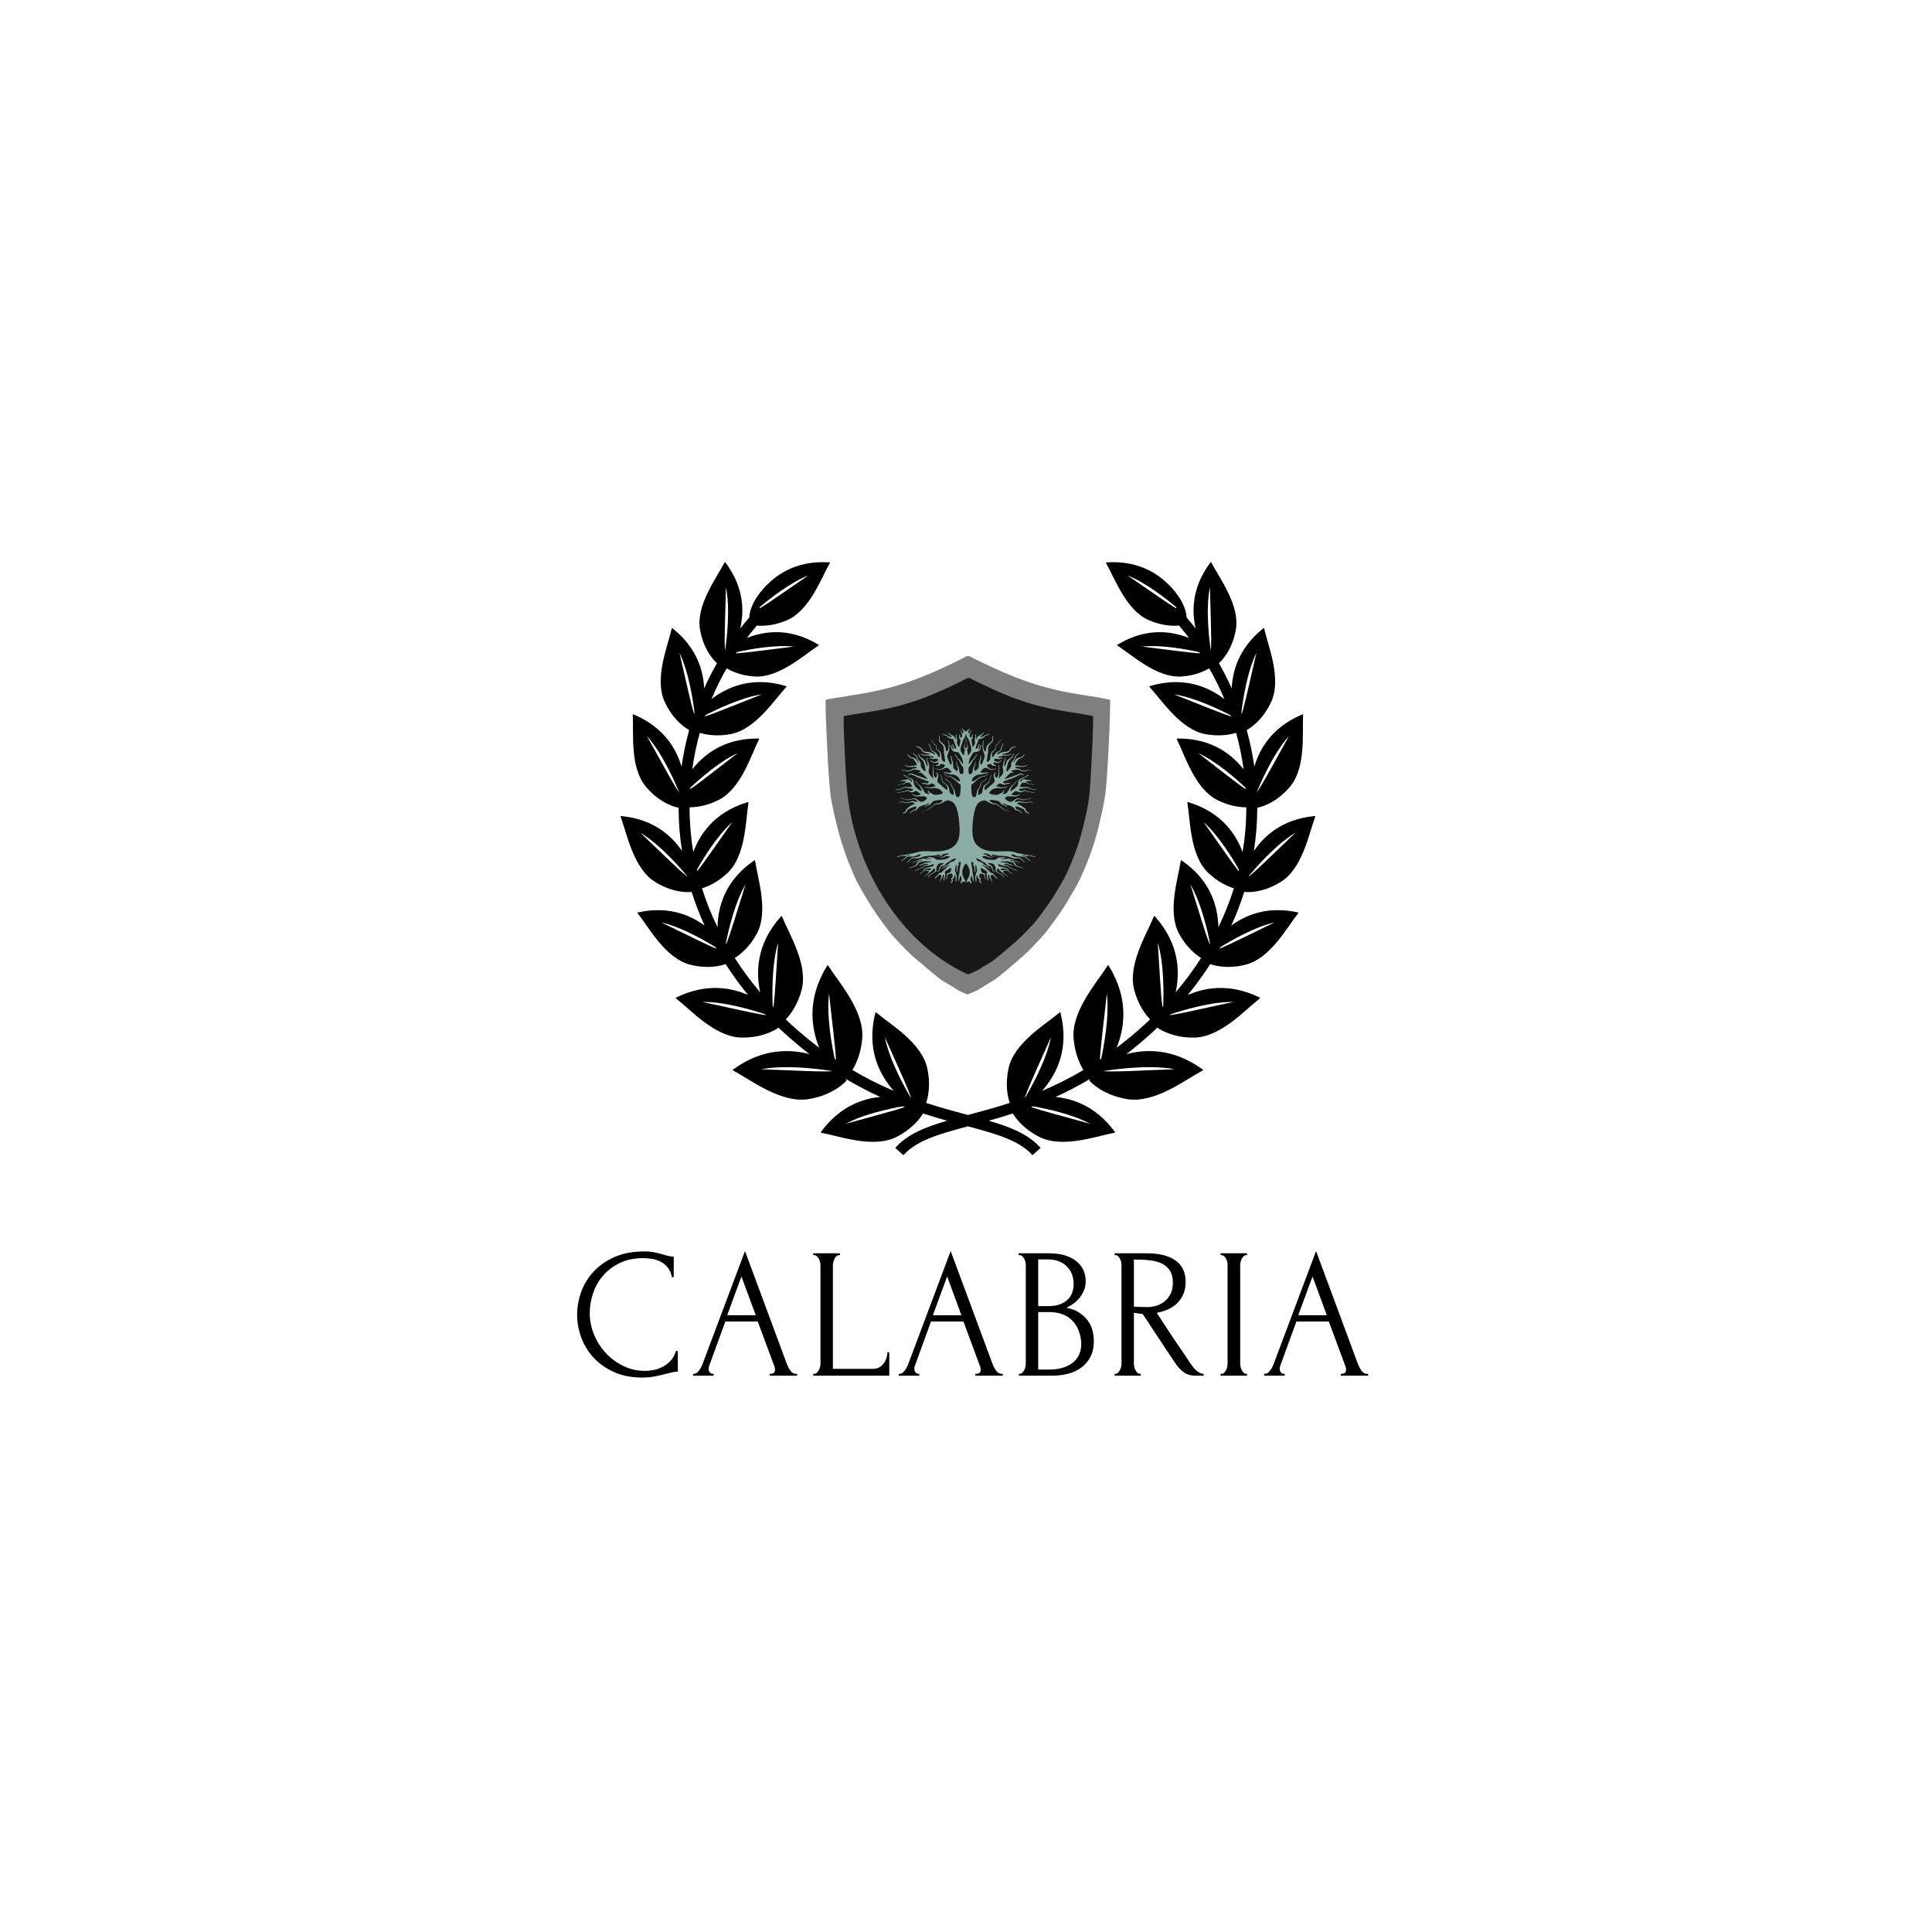 <?xml version="1.0" encoding="UTF-8" standalone="no" ?>
<!DOCTYPE svg PUBLIC "-//W3C//DTD SVG 1.1//EN" "http://www.w3.org/Graphics/SVG/1.1/DTD/svg11.dtd">
<svg xmlns="http://www.w3.org/2000/svg" xmlns:xlink="http://www.w3.org/1999/xlink" version="1.1" width="500" height="500" viewBox="0 0 500 500" xml:space="preserve">
<desc>Created with Fabric.js 3.6.3</desc>
<defs>
</defs>
<g transform="matrix(1.879 0 0 1.879 250.5 222.201)"  >
<path style="stroke: none; stroke-width: 1; stroke-dasharray: none; stroke-linecap: butt; stroke-dashoffset: 0; stroke-linejoin: miter; stroke-miterlimit: 4; fill: rgb(0,0,0); fill-rule: nonzero; opacity: 1;"  transform=" translate(-49.999, -50)" d="M 93.146 53.175 c 2.949 -1.872 3.821 -6.621 4.664 -8.872 l 0.024 -0.169 l -0.17 0.017 c -4.612 0.469 -7.021 2.95 -8.284 4.802 c 0.308 -1.953 0.468 -3.929 0.468 -5.919 c 0 -0.024 -0.001 -0.047 -0.001 -0.071 l 0.02 0.027 c 0 0 2.312 -0.332 4.461 -2.856 c 2.264 -2.66 1.694 -7.454 1.835 -9.854 l -0.027 -0.169 l -0.157 0.067 c -4.351 1.846 -5.896 5.012 -6.531 7.159 c -0.242 -1.709 -0.596 -3.394 -1.051 -5.045 c 0.445 -0.238 2.202 -1.305 3.388 -3.925 c 1.438 -3.183 -0.437 -7.632 -0.966 -9.977 l -0.072 -0.155 l -0.133 0.107 c -3.421 2.776 -4.181 5.979 -4.282 8.215 c -0.536 -1.193 -1.13 -2.36 -1.782 -3.499 l 0.024 0.011 c 0 0 1.777 -1.425 2.328 -4.61 c 0.581 -3.356 -2.275 -7.098 -3.348 -9.182 l -0.106 -0.128 l -0.099 0.134 c -2.648 3.588 -2.477 6.911 -1.983 9.04 c -0.399 -0.513 -0.813 -1.018 -1.24 -1.514 c -0.071 -1.121 -0.642 -2.509 -1.95 -3.98 c -1.437 -1.618 -4.195 -3.92 -9.004 -3.632 l -0.166 0.01 l 0.051 0.159 c 1.163 2.035 2.745 6.469 5.876 7.809 c 1.76 0.753 3.229 0.81 4.141 0.731 c 0.478 0.559 0.938 1.13 1.381 1.712 c -0.042 -0.017 -0.081 -0.033 -0.122 -0.049 c -2.021 -0.772 -5.531 -1.543 -9.664 0.929 l -0.144 0.085 l 0.117 0.118 c 1.971 1.269 5.419 4.474 8.815 4.22 c 1.728 -0.129 2.98 -0.656 3.776 -1.119 c 0.786 1.371 1.484 2.787 2.095 4.239 c -0.113 -0.087 -0.231 -0.175 -0.353 -0.261 c -1.809 -1.286 -5.096 -2.953 -9.835 -1.561 l -0.164 0.048 l 0.087 0.147 c 1.63 1.767 4.231 5.834 7.668 6.454 c 1.856 0.335 3.302 0.088 4.204 -0.188 c 0.455 1.647 0.804 3.329 1.038 5.036 c -0.009 -0.011 -0.016 -0.021 -0.024 -0.032 c -1.382 -1.736 -4.079 -4.248 -9.02 -4.222 l -0.17 0.001 l 0.042 0.166 c 1.077 2.149 2.451 6.778 5.582 8.325 c 1.611 0.797 3.008 0.981 3.953 0.984 c 0 0.032 0.001 0.064 0.001 0.096 c 0 2.039 -0.171 4.064 -0.508 6.063 c -0.019 -0.049 -0.035 -0.098 -0.055 -0.148 c -0.807 -2.068 -2.642 -5.264 -7.368 -6.698 l -0.163 -0.05 l -0.009 0.17 c 0.395 2.372 0.339 7.2 2.873 9.604 c 1.321 1.253 2.618 1.841 3.521 2.118 c -0.572 1.825 -1.288 3.616 -2.138 5.365 c -0.003 -0.17 -0.009 -0.344 -0.021 -0.523 c -0.136 -2.215 -0.903 -5.818 -4.965 -8.631 l -0.142 -0.097 l -0.06 0.16 c -0.35 2.379 -1.88 6.958 -0.203 10.021 c 0.998 1.822 2.232 2.814 3.016 3.301 c -1.044 1.63 -2.214 3.212 -3.504 4.734 c 0.032 -0.146 0.062 -0.294 0.089 -0.446 c 0.407 -2.275 0.518 -6.111 -2.901 -9.956 l -0.118 -0.133 l -0.101 0.146 c -0.938 2.32 -3.614 6.578 -2.67 10.091 c 0.546 2.031 1.509 3.32 2.18 4.021 c -0.188 0.178 -0.374 0.356 -0.564 0.532 c -1.361 1.253 -2.711 2.37 -4.043 3.374 c 0.043 -0.107 0.087 -0.214 0.127 -0.326 c 0.845 -2.292 1.667 -6.265 -1.181 -10.897 l -0.099 -0.161 l -0.133 0.135 c -1.405 2.242 -4.976 6.18 -4.642 10.01 c 0.173 1.992 0.81 3.421 1.351 4.31 c -1.962 1.158 -3.866 2.094 -5.695 2.87 c 0.175 -0.195 0.351 -0.402 0.524 -0.626 c 1.399 -1.802 3.255 -5.104 2.031 -10.033 l -0.042 -0.17 l -0.155 0.082 c -1.886 1.598 -6.177 4.091 -6.964 7.595 c -0.509 2.264 -0.136 3.958 0.154 4.812 c -2.058 0.672 -3.977 1.184 -5.719 1.649 c -0.014 0.003 -0.028 0.007 -0.042 0.01 c -0.014 -0.003 -0.028 -0.007 -0.042 -0.01 c -1.743 -0.466 -3.662 -0.978 -5.719 -1.649 c 0.29 -0.854 0.662 -2.549 0.154 -4.812 c -0.787 -3.504 -5.079 -5.997 -6.964 -7.595 l -0.156 -0.082 l -0.042 0.17 c -1.224 4.929 0.631 8.231 2.032 10.033 c 0.173 0.224 0.349 0.431 0.524 0.626 c -1.83 -0.776 -3.734 -1.712 -5.696 -2.87 c 0.541 -0.889 1.177 -2.317 1.35 -4.31 c 0.334 -3.83 -3.236 -7.768 -4.642 -10.01 l -0.131 -0.135 l -0.098 0.161 c -2.848 4.633 -2.026 8.605 -1.183 10.897 c 0.042 0.112 0.085 0.219 0.128 0.325 c -1.332 -1.003 -2.681 -2.12 -4.042 -3.373 c -0.191 -0.176 -0.378 -0.354 -0.566 -0.532 c 0.671 -0.7 1.635 -1.989 2.18 -4.021 c 0.944 -3.513 -1.731 -7.771 -2.67 -10.091 l -0.101 -0.146 L 24.2 58.021 c -3.419 3.845 -3.31 7.681 -2.902 9.956 c 0.027 0.152 0.058 0.301 0.089 0.446 c -1.29 -1.522 -2.459 -3.104 -3.503 -4.734 c 0.783 -0.486 2.017 -1.479 3.015 -3.301 c 1.678 -3.063 0.148 -7.643 -0.203 -10.021 l -0.06 -0.16 l -0.14 0.097 c -4.062 2.812 -4.83 6.416 -4.966 8.631 c -0.011 0.18 -0.017 0.354 -0.02 0.523 c -0.85 -1.749 -1.566 -3.54 -2.139 -5.365 c 0.903 -0.277 2.2 -0.865 3.521 -2.118 c 2.535 -2.404 2.479 -7.232 2.873 -9.604 l -0.008 -0.17 l -0.164 0.05 c -4.728 1.435 -6.561 4.63 -7.368 6.698 c -0.02 0.05 -0.036 0.099 -0.055 0.148 c -0.336 -2 -0.508 -4.025 -0.508 -6.064 c 0 -0.032 0.001 -0.064 0.001 -0.096 c 0.944 -0.003 2.341 -0.187 3.953 -0.984 c 3.131 -1.547 4.504 -6.176 5.583 -8.325 l 0.042 -0.166 l -0.171 -0.001 c -4.94 -0.026 -7.636 2.486 -9.019 4.222 c -0.008 0.011 -0.016 0.022 -0.024 0.033 c 0.234 -1.707 0.582 -3.389 1.037 -5.037 c 0.903 0.276 2.348 0.523 4.205 0.188 c 3.438 -0.62 6.039 -4.688 7.669 -6.454 l 0.086 -0.147 l -0.164 -0.048 c -4.74 -1.393 -8.026 0.274 -9.835 1.561 c -0.122 0.086 -0.239 0.174 -0.353 0.261 c 0.61 -1.452 1.309 -2.868 2.095 -4.239 c 0.796 0.462 2.049 0.99 3.776 1.119 c 3.396 0.254 6.845 -2.951 8.815 -4.22 l 0.118 -0.118 l -0.143 -0.085 c -4.134 -2.473 -7.644 -1.702 -9.664 -0.929 c -0.042 0.016 -0.081 0.033 -0.123 0.049 c 0.443 -0.582 0.902 -1.153 1.38 -1.712 c 0.912 0.079 2.382 0.022 4.141 -0.731 c 3.131 -1.34 4.713 -5.774 5.876 -7.809 l 0.051 -0.159 l -0.167 -0.01 c -4.808 -0.288 -7.567 2.014 -9.004 3.632 c -1.308 1.471 -1.877 2.859 -1.949 3.98 c -0.427 0.496 -0.841 1.001 -1.241 1.514 c 0.495 -2.129 0.666 -5.452 -1.982 -9.04 l -0.099 -0.134 l -0.106 0.128 c -1.073 2.084 -3.929 5.826 -3.348 9.182 c 0.552 3.185 2.328 4.61 2.328 4.61 l 0.025 -0.011 c -0.653 1.138 -1.247 2.306 -1.782 3.499 c -0.101 -2.235 -0.861 -5.439 -4.282 -8.215 l -0.132 -0.107 L 9.182 18.39 c -0.53 2.345 -2.404 6.794 -0.965 9.977 c 1.186 2.62 2.942 3.688 3.388 3.925 c -0.456 1.651 -0.809 3.336 -1.051 5.045 c -0.636 -2.146 -2.182 -5.313 -6.533 -7.159 l -0.157 -0.067 L 3.837 30.28 c 0.14 2.4 -0.43 7.194 1.834 9.854 c 2.149 2.525 4.46 2.856 4.46 2.856 l 0.021 -0.027 c 0 0.024 -0.001 0.047 -0.001 0.071 c 0 1.99 0.16 3.965 0.467 5.918 c -1.262 -1.852 -3.672 -4.332 -8.284 -4.801 l -0.17 -0.017 l 0.024 0.169 c 0.843 2.251 1.715 7 4.664 8.872 c 2.686 1.705 4.912 1.438 5.088 1.413 c 0.495 1.571 1.092 3.118 1.785 4.636 c -1.802 -1.326 -4.772 -2.747 -9.082 -1.83 l -0.167 0.035 l 0.075 0.154 c 1.491 1.885 3.774 6.139 7.154 7.019 c 2.412 0.628 4.188 0.188 4.921 -0.068 c 0.935 1.458 1.964 2.878 3.089 4.253 c -2.141 -0.933 -5.566 -1.733 -9.813 0.307 l -0.161 0.078 l 0.114 0.137 c 1.973 1.541 5.33 5.284 8.967 5.344 c 2.779 0.045 4.516 -0.969 5.089 -1.365 c 0.179 0.168 0.355 0.337 0.537 0.505 c 1.251 1.151 2.491 2.191 3.718 3.137 c -2.385 -0.622 -6.229 -0.959 -10.432 2.064 l -0.152 0.109 l 0.144 0.121 c 2.337 1.239 6.522 4.516 10.318 3.907 c 3.604 -0.581 5.237 -2.564 5.237 -2.564 l -0.046 -0.112 c -0.014 -0.035 -0.031 -0.068 -0.046 -0.104 c 1.618 0.964 3.197 1.777 4.729 2.477 c -2.281 0.229 -5.458 1.187 -8.103 4.743 l -0.104 0.142 l 0.162 0.067 c 2.432 0.441 7.083 2.173 10.29 0.556 c 2.121 -1.07 3.194 -2.475 3.652 -3.229 c 1.15 0.374 2.259 0.7 3.317 0.996 c -3.044 0.89 -5.489 1.872 -7.147 3.748 l 1.132 1.001 c 1.79 -2.025 4.92 -2.915 8.881 -3.974 c 3.961 1.059 7.091 1.948 8.881 3.974 l 1.133 -1.001 c -1.658 -1.876 -4.104 -2.858 -7.147 -3.748 c 1.059 -0.296 2.168 -0.622 3.318 -0.996 c 0.456 0.754 1.531 2.158 3.651 3.229 c 3.206 1.617 7.858 -0.114 10.289 -0.556 l 0.162 -0.067 l -0.104 -0.142 c -2.646 -3.557 -5.822 -4.515 -8.104 -4.743 c 1.531 -0.699 3.111 -1.513 4.728 -2.476 c -0.015 0.034 -0.032 0.067 -0.046 0.103 l -0.045 0.112 c 0 0 1.633 1.983 5.236 2.564 c 3.796 0.608 7.981 -2.668 10.318 -3.907 l 0.145 -0.121 l -0.153 -0.109 c -4.201 -3.023 -8.046 -2.687 -10.431 -2.064 c 1.226 -0.945 2.467 -1.985 3.718 -3.137 c 0.181 -0.168 0.357 -0.337 0.536 -0.505 c 0.573 0.396 2.311 1.41 5.089 1.365 c 3.637 -0.06 6.994 -3.803 8.967 -5.344 l 0.114 -0.137 l -0.16 -0.078 c -4.248 -2.041 -7.673 -1.239 -9.814 -0.307 c 1.126 -1.375 2.155 -2.795 3.09 -4.253 c 0.734 0.257 2.509 0.696 4.921 0.068 c 3.381 -0.88 5.663 -5.134 7.155 -7.019 l 0.074 -0.154 l -0.167 -0.035 c -4.31 -0.917 -7.279 0.504 -9.081 1.83 c 0.692 -1.518 1.289 -3.064 1.784 -4.636 C 88.235 54.612 90.462 54.879 93.146 53.175 z M 23.856 61.577 c -0.297 4.328 -0.406 7.138 -0.648 8.873 c -0.033 -0.034 -0.067 -0.069 -0.099 -0.104 C 23.042 68.83 22.953 64.545 23.856 61.577 z M 19.368 53.545 c -1.281 4.041 -2.024 6.661 -2.649 8.216 c -0.019 -0.033 -0.039 -0.066 -0.057 -0.099 C 16.918 60.335 17.812 56.176 19.368 53.545 z M 17.529 44.991 c -2.291 3.223 -3.758 5.411 -4.814 6.737 c -0.016 -0.065 -0.032 -0.131 -0.047 -0.195 C 13.486 50.084 15.44 46.846 17.529 44.991 z M 18.289 35.47 c -3.104 2.374 -5.139 4.019 -6.539 4.979 c 0.005 -0.071 0.008 -0.143 0.013 -0.213 C 13 39.071 15.781 36.608 18.289 35.47 z M 21.631 27.377 c -3.798 1.483 -6.259 2.527 -7.868 3.042 c 0.018 -0.052 0.037 -0.102 0.054 -0.153 C 15.194 29.547 18.762 27.798 21.631 27.377 z M 26.003 20.802 c -3.785 0.453 -6.311 0.825 -7.961 0.936 c 0.038 -0.057 0.075 -0.114 0.113 -0.171 C 19.766 21.204 23.33 20.513 26.003 20.802 z M 28.013 11.004 c -3.152 2.148 -5.222 3.644 -6.636 4.503 l -0.104 -0.098 C 22.463 14.396 25.419 12.014 28.013 11.004 z M 16.67 12.628 c 0.653 3.148 0.034 7.696 -0.1 8.597 c -0.01 0.016 -0.021 0.032 -0.032 0.049 C 16.423 19.666 16.573 16.963 16.67 12.628 z M 10.265 21.659 c 1.334 2.71 1.912 6.86 2.075 8.252 c -0.019 0.053 -0.035 0.106 -0.053 0.16 C 11.78 28.475 11.238 25.801 10.265 21.659 z M 5.782 33.122 c 2.3 2.527 4.178 7.093 4.431 7.723 c -0.001 0.009 -0.001 0.02 -0.002 0.029 C 9.268 39.524 7.984 37.046 5.782 33.122 z M 4.888 46.442 c 2.808 1.656 5.797 5.196 6.438 5.976 c 0.006 0.023 0.012 0.047 0.018 0.07 C 10.043 51.462 8.097 49.49 4.888 46.442 z M 7.776 58.794 c 2.749 0.62 6.058 2.54 7.453 3.401 c 0.04 0.071 0.078 0.142 0.117 0.213 C 13.781 61.769 11.417 60.547 7.776 58.794 z M 13.418 69.741 c 3.105 -0.052 7.207 1.215 8.642 1.695 c 0.042 0.044 0.085 0.087 0.127 0.13 C 20.456 71.329 17.709 70.656 13.418 69.741 z M 21.513 79.018 c 3.97 -0.774 9.885 0.26 9.885 0.26 C 29.598 79.402 26.518 79.19 21.513 79.018 z M 38.562 74.599 c 1.829 4.152 3.06 6.718 3.603 8.334 c -0.017 -0.007 -0.034 -0.013 -0.052 -0.02 C 41.593 82.042 39.19 77.902 38.562 74.599 z M 30.87 68.593 c 0.467 4.354 0.858 7.236 0.953 9.099 c -0.058 -0.039 -0.116 -0.076 -0.174 -0.115 C 31.269 75.811 30.499 71.672 30.87 68.593 z M 33.185 86.523 c 2.435 -1.331 6.076 -2.091 7.84 -2.4 c 0.092 0.036 0.187 0.072 0.279 0.106 C 39.65 84.786 37.044 85.441 33.185 86.523 z M 78.487 79.018 c -5.006 0.173 -8.086 0.385 -9.886 0.26 C 68.602 79.277 74.517 78.243 78.487 79.018 z M 69.13 68.593 c 0.371 3.079 -0.398 7.218 -0.778 8.983 c -0.059 0.039 -0.117 0.076 -0.174 0.115 C 68.272 75.829 68.663 72.946 69.13 68.593 z M 61.438 74.599 c -0.628 3.304 -3.03 7.443 -3.551 8.314 c -0.018 0.007 -0.035 0.013 -0.052 0.02 C 58.378 81.316 59.608 78.751 61.438 74.599 z M 66.814 86.523 c -3.858 -1.082 -6.465 -1.737 -8.118 -2.294 c 0.092 -0.034 0.187 -0.07 0.278 -0.106 C 60.738 84.433 64.38 85.192 66.814 86.523 z M 95.112 46.442 c -3.209 3.048 -5.155 5.02 -6.455 6.046 c 0.005 -0.023 0.011 -0.047 0.018 -0.07 C 89.314 51.64 92.304 48.098 95.112 46.442 z M 94.218 33.122 c -2.202 3.925 -3.485 6.403 -4.429 7.752 c 0 -0.01 -0.001 -0.02 -0.001 -0.029 C 90.04 40.215 91.919 35.649 94.218 33.122 z M 89.736 21.659 c -0.975 4.142 -1.517 6.816 -2.022 8.412 c -0.019 -0.053 -0.035 -0.107 -0.054 -0.16 C 87.823 28.517 88.4 24.369 89.736 21.659 z M 83.33 12.628 c 0.098 4.335 0.247 7.038 0.132 8.646 c -0.011 -0.017 -0.021 -0.033 -0.032 -0.049 C 83.295 20.322 82.678 15.776 83.33 12.628 z M 71.986 11.004 c 2.594 1.01 5.55 3.393 6.74 4.405 l -0.104 0.099 C 77.209 14.647 75.139 13.152 71.986 11.004 z M 73.997 20.802 c 2.674 -0.289 6.236 0.402 7.849 0.765 c 0.038 0.057 0.074 0.115 0.112 0.171 C 80.308 21.627 77.782 21.255 73.997 20.802 z M 78.368 27.377 c 2.87 0.421 6.437 2.169 7.813 2.889 c 0.019 0.051 0.037 0.101 0.055 0.153 C 84.628 29.904 82.167 28.861 78.368 27.377 z M 81.712 35.47 c 2.507 1.138 5.288 3.601 6.524 4.765 c 0.006 0.071 0.009 0.143 0.013 0.214 C 86.851 39.489 84.815 37.843 81.712 35.47 z M 82.472 44.991 c 2.088 1.854 4.042 5.093 4.859 6.541 c -0.016 0.065 -0.031 0.131 -0.046 0.196 C 86.229 50.402 84.762 48.214 82.472 44.991 z M 80.633 53.545 c 1.555 2.631 2.449 6.789 2.706 8.117 c -0.019 0.032 -0.038 0.064 -0.058 0.099 C 82.656 60.205 81.913 57.586 80.633 53.545 z M 76.891 70.348 c -0.032 0.034 -0.066 0.068 -0.1 0.103 c -0.24 -1.735 -0.351 -4.544 -0.647 -8.873 C 77.047 64.545 76.957 68.83 76.891 70.348 z M 86.582 69.741 c -4.292 0.915 -7.037 1.588 -8.769 1.825 c 0.042 -0.043 0.085 -0.087 0.127 -0.13 C 79.377 70.956 83.477 69.689 86.582 69.741 z M 92.224 58.794 c -3.641 1.753 -6.005 2.975 -7.569 3.614 c 0.039 -0.071 0.077 -0.142 0.117 -0.213 C 86.166 61.334 89.475 59.414 92.224 58.794 z" stroke-linecap="round" />
</g>
<g transform="matrix(0.079 0 0 0.079 250.5 213.573)"  >
<g style=""   >
		<g transform="matrix(1 0 0 1 0 -2.2737368e-13)"  >
<path style="stroke: none; stroke-width: 1; stroke-dasharray: none; stroke-linecap: butt; stroke-dashoffset: 0; stroke-linejoin: miter; stroke-miterlimit: 4; fill: rgb(0,0,0); fill-rule: nonzero; opacity: 0.5;"  transform=" translate(-466.15, -554)" d="M 466.3 0 h 4.1 L 488 8.8 c 11.7 5.9 19.4 9.7 23.2 11.6 c 3.8 1.8 16.6 7.8 38.4 17.8 c 21.8 10 33.1 15.1 33.9 15.2 c 0.7 0.1 6.5 2.5 17.4 7.2 S 620.1 68.7 626 71 c 5.9 2.2 14.3 5.3 25.4 9.1 c 11.1 3.9 18.1 6.3 21 7.3 s 6.6 2.2 11 3.7 c 4.4 1.4 10 3.1 16.9 5.2 c 6.9 2 15.7 4.5 26.3 7.3 c 10.7 2.8 21 5.4 31 7.6 s 16.5 3.7 19.4 4.3 c 2.9 0.6 12.2 2.3 27.9 5.2 c 15.7 2.8 25.5 4.6 29.5 5.2 s 13.7 2.1 29.2 4.6 c 15.5 2.4 23.3 3.7 23.5 3.7 s 7.7 1.4 22.6 4.3 c 14.8 2.8 22.3 4.3 22.4 4.4 l 0.2 0.2 l -0.9 45.4 c -0.6 30.2 -2.2 69.3 -4.7 117.2 s -4.5 81.4 -6 100.5 s -3.1 35.4 -5 49 s -4.1 26.5 -6.6 38.7 s -5.2 24.5 -8.2 36.8 c -2.9 12.4 -5.5 23.2 -7.8 32.6 c -2.3 9.3 -5 19.4 -8.2 30.1 c -3.1 10.8 -5 17.3 -5.6 19.5 s -1.6 5.1 -2.8 8.5 c -1.3 3.5 -2.7 7.7 -4.4 12.8 c -1.7 5.1 -4.3 12.4 -7.8 21.9 c -3.6 9.5 -6.5 17.2 -8.8 22.8 c -2.3 5.7 -5.1 12.5 -8.5 20.4 c -3.3 7.9 -7.6 17.5 -12.9 28.6 c -5.2 11.2 -8.4 17.7 -9.4 19.5 s -4.9 8.5 -11.4 19.9 c -6.6 11.5 -10.6 18.3 -11.9 20.4 c -1.4 2.1 -4.6 7.5 -9.7 16.1 c -5.1 8.6 -8.5 14.1 -10 16.4 c -1.6 2.3 -4 6 -7.2 11 s -5.9 8.8 -7.8 11.6 c -2 2.7 -4.3 6 -6.9 9.7 c -2.6 3.8 -5.1 7.2 -7.5 10.4 s -4.3 5.8 -5.6 7.9 c -1.4 2.1 -3.3 4.9 -6 8.2 c -2.6 3.3 -5.1 6.7 -7.5 10 s -5 6.8 -7.8 10.4 c -2.8 3.6 -5.2 6.6 -7.2 9.1 s -6.2 7.4 -12.7 14.5 s -14.1 15.2 -22.9 24.4 c -8.8 9.1 -16.5 17 -23.2 23.4 c -6.7 6.5 -11.1 10.6 -13.3 12.3 s -7.3 6.1 -15.4 13.1 c -8 7 -13 11.3 -14.7 12.8 c -1.8 1.5 -6.2 5.3 -13.2 11.3 s -11.6 9.8 -13.8 11.6 c -2.2 1.7 -4.7 3.8 -7.5 6.1 c -2.8 2.3 -6.7 5.5 -11.8 9.6 c -5 4.1 -8.8 7.1 -11.4 9 s -5.1 3.7 -7.5 5.2 s -6.8 4.2 -13.2 7.9 c -6.4 3.8 -10.6 6.3 -12.5 7.6 c -2 1.3 -4.2 2.7 -6.7 4.1 s -5.1 3 -7.8 4.9 c -2.7 1.8 -4.7 3.1 -6 4 c -1.3 0.8 -4 2.2 -8.2 4.3 c -4.2 2 -9.2 4.4 -15.1 7 c -5.9 2.6 -9.9 4.4 -12.2 5.2 l -3.4 1.2 l -3.8 -0.9 c -2.5 -0.6 -5.2 -1.6 -8.2 -3 s -7.8 -3.9 -14.7 -7.3 c -6.9 -3.5 -10.9 -5.6 -11.9 -6.4 s -3.7 -2.6 -8 -5.3 c -4.3 -2.7 -7.5 -4.8 -9.7 -6.1 c -2.2 -1.3 -6.5 -3.9 -12.9 -7.6 c -6.4 -3.8 -10.8 -6.4 -13.2 -7.9 s -4.9 -3.2 -7.5 -5.2 c -2.6 -1.9 -5.6 -4.2 -8.9 -6.9 c -3.3 -2.6 -7.8 -6.2 -13.3 -10.8 c -5.5 -4.6 -10.3 -8.5 -14.4 -11.9 c -4.1 -3.3 -10 -8.4 -17.9 -15.2 c -7.8 -6.8 -12.9 -11.1 -15.1 -12.8 s -7 -5.8 -14.4 -12.2 c -7.4 -6.4 -11.6 -10 -12.4 -10.8 s -4.5 -4.4 -11.1 -10.8 c -6.6 -6.4 -11.2 -11 -13.8 -13.7 c -2.6 -2.7 -8.4 -8.8 -17.2 -18.3 c -8.9 -9.4 -14.2 -15.2 -16 -17.4 c -1.8 -2.1 -4.4 -5.3 -7.8 -9.4 c -3.4 -4.2 -6.2 -7.5 -8.2 -10 s -4 -5.2 -6 -7.9 s -4.1 -5.6 -6.3 -8.5 c -2.2 -2.9 -4.2 -5.6 -6 -7.9 c -1.8 -2.3 -3.3 -4.4 -4.5 -6.2 c -1.3 -1.8 -3 -4.2 -5.2 -7.2 c -2.2 -2.9 -4.1 -5.6 -5.6 -7.9 c -1.6 -2.3 -3.7 -5.4 -6.3 -9.1 c -2.6 -3.8 -4.6 -6.7 -6 -8.8 s -3.6 -5.5 -6.6 -10 c -3 -4.6 -5 -7.7 -6 -9.4 c -0.9 -1.7 -3.6 -6.1 -7.8 -13.1 c -4.3 -7 -7.1 -11.6 -8.5 -13.7 c -1.4 -2.1 -4.8 -8 -10.2 -17.5 c -5.4 -9.5 -9.5 -16.7 -12.2 -21.6 c -2.7 -4.9 -5.1 -9.4 -7.2 -13.7 s -5 -10.7 -8.8 -19.2 s -5.6 -12.9 -5.6 -13.1 c 0 -0.2 -1.9 -4.9 -5.6 -14 c -3.8 -9.1 -6.7 -16.3 -8.8 -21.6 s -5 -13.3 -8.8 -24.1 s -7.5 -22.2 -11.3 -34.4 s -7.9 -27 -12.5 -44.5 s -7.8 -30.4 -9.7 -39 c -1.9 -8.5 -4.5 -20.9 -7.8 -37.1 s -5.3 -26.9 -6 -32 c -0.6 -5.1 -2 -20.6 -4.1 -46.6 s -3.4 -45.6 -4.1 -58.8 c -0.6 -13.2 -1.4 -27.2 -2.2 -42 s -2 -39.1 -3.4 -72.8 C 0.7 202.7 0 178.9 0 164.8 v -21 l 2 -1.1 c 1.4 -0.7 5.1 -1.6 11.1 -2.6 c 6.1 -1 14.4 -2.3 25.1 -4 c 10.7 -1.6 26.9 -4.3 48.6 -7.9 c 21.7 -3.7 37.3 -6.3 46.7 -7.9 c 9.4 -1.6 21.8 -4.2 37.3 -7.6 c 15.5 -3.5 28.9 -6.7 40.1 -9.7 c 11.3 -3 21 -5.9 29.2 -8.5 s 14.5 -4.7 19.1 -6.1 c 4.6 -1.4 9 -2.8 13.2 -4.3 c 4.2 -1.4 12.5 -4.5 25.1 -9.1 c 12.5 -4.7 24.3 -9.4 35.3 -14.2 s 16.8 -7.2 17.6 -7.3 c 0.7 -0.1 6 -2.4 15.8 -6.9 s 18.7 -8.5 26.7 -12.2 c 7.9 -3.7 15.8 -7.3 23.5 -11 s 17.4 -8.4 28.9 -14.3 L 462.2 0 H 466.3 L 466.3 0 L 466.3 0 z" stroke-linecap="round" />
</g>
		<g transform="matrix(1 0 0 1 1.6 2.95)"  >
<path style="stroke: none; stroke-width: 1; stroke-dasharray: none; stroke-linecap: butt; stroke-dashoffset: 0; stroke-linejoin: miter; stroke-miterlimit: 4; fill: rgb(0,0,0); fill-rule: nonzero; opacity: 0.81;"  transform=" translate(-467.75, -556.95)" d="M 468 71.8 h 3.6 l 15.4 7.7 c 10.3 5.2 17 8.5 20.3 10.1 s 14.5 6.8 33.7 15.6 c 19.1 8.8 29 13.3 29.7 13.3 c 0.6 0.1 5.7 2.2 15.3 6.3 c 9.5 4.1 16.9 7.1 22 9.1 s 12.5 4.6 22.3 8 c 9.7 3.4 15.8 5.5 18.4 6.4 c 2.6 0.9 5.8 2 9.6 3.2 s 8.8 2.8 14.8 4.5 c 6 1.8 13.7 3.9 23.1 6.4 c 9.3 2.5 18.4 4.7 27.2 6.7 s 14.5 3.2 17 3.7 c 2.6 0.5 10.7 2 24.5 4.5 c 13.7 2.5 22.4 4 25.8 4.5 c 3.5 0.5 12 1.9 25.6 4 s 20.4 3.2 20.6 3.2 s 6.8 1.2 19.8 3.7 c 13 2.5 19.6 3.8 19.6 3.9 l 0.1 0.1 l -0.8 39.8 c -0.5 26.5 -1.9 60.7 -4.1 102.7 s -3.9 71.3 -5.2 88 c -1.3 16.7 -2.7 31 -4.4 43 c -1.6 11.9 -3.6 23.2 -5.8 33.9 c -2.2 10.7 -4.6 21.4 -7.1 32.3 c -2.6 10.9 -4.9 20.4 -6.9 28.5 c -2 8.2 -4.4 17 -7.1 26.4 c -2.7 9.4 -4.4 15.1 -4.9 17.1 s -1.4 4.4 -2.5 7.5 c -1.1 3 -2.4 6.8 -3.8 11.2 c -1.5 4.4 -3.8 10.9 -6.9 19.2 c -3.1 8.4 -5.7 15 -7.7 20 s -4.5 10.9 -7.4 17.9 c -2.9 6.9 -6.7 15.3 -11.3 25.1 s -7.3 15.5 -8.2 17.1 s -4.3 7.4 -10 17.5 c -5.8 10 -9.3 16 -10.4 17.9 c -1.2 1.9 -4 6.6 -8.5 14.1 c -4.5 7.6 -7.4 12.4 -8.8 14.4 c -1.4 2 -3.5 5.2 -6.3 9.6 c -2.8 4.4 -5.1 7.7 -6.9 10.1 c -1.7 2.4 -3.8 5.2 -6 8.5 c -2.3 3.3 -4.5 6.3 -6.6 9.1 s -3.8 5.1 -4.9 6.9 c -1.2 1.9 -2.9 4.3 -5.2 7.2 s -4.5 5.9 -6.6 8.8 c -2.1 2.9 -4.4 6 -6.9 9.1 s -4.6 5.8 -6.3 8 s -5.5 6.4 -11.1 12.7 c -5.7 6.2 -12.4 13.3 -20.1 21.3 c -7.7 8 -14.5 14.9 -20.3 20.5 c -5.9 5.7 -9.8 9.3 -11.7 10.8 s -6.4 5.3 -13.5 11.5 c -7.1 6.1 -11.4 9.9 -12.9 11.2 c -1.6 1.3 -5.4 4.6 -11.5 9.9 c -6.1 5.2 -10.2 8.6 -12.1 10.1 c -1.9 1.5 -4.1 3.3 -6.6 5.3 s -5.9 4.8 -10.3 8.4 c -4.4 3.6 -7.7 6.2 -10 7.9 s -4.5 3.2 -6.6 4.5 s -6 3.6 -11.5 6.9 c -5.6 3.3 -9.3 5.5 -11 6.7 s -3.7 2.4 -5.9 3.6 c -2.2 1.2 -4.5 2.7 -6.9 4.3 s -4.1 2.8 -5.2 3.5 c -1.1 0.7 -3.5 2 -7.1 3.7 c -3.7 1.8 -8.1 3.8 -13.2 6.1 c -5.1 2.3 -8.7 3.8 -10.7 4.5 l -3 1.1 l -3.3 -0.8 c -2.2 -0.5 -4.5 -1.4 -7.1 -2.6 c -226.2 -108.8 -368.2 -364 -387.8 -608 c -1.8 -22.8 -3 -39.9 -3.6 -51.5 c -0.5 -11.6 -1.2 -23.8 -1.9 -36.8 s -1.7 -34.2 -3 -63.8 c -1.3 -29.5 -1.9 -50.4 -1.9 -62.7 v -18.4 l 1.8 -0.9 c 1.2 -0.6 4.4 -1.4 9.8 -2.3 c 5.3 -0.9 12.6 -2 22 -3.5 c 9.3 -1.4 23.5 -3.7 42.6 -6.9 s 32.7 -5.5 40.9 -6.9 c 8.2 -1.4 19.1 -3.6 32.7 -6.7 c 13.6 -3 25.3 -5.9 35.2 -8.5 c 9.9 -2.7 18.4 -5.2 25.6 -7.5 c 7.1 -2.3 12.7 -4.1 16.8 -5.3 c 4 -1.2 7.9 -2.5 11.5 -3.7 c 3.7 -1.2 11 -3.9 22 -8 s 21.3 -8.2 30.9 -12.4 c 9.6 -4.2 14.7 -6.3 15.4 -6.4 c 0.6 -0.1 5.3 -2.1 13.9 -6 c 8.6 -3.9 16.4 -7.5 23.4 -10.7 s 13.8 -6.4 20.6 -9.6 s 15.2 -7.4 25.3 -12.5 l 15.1 -7.7 C 464.4 71.8 468 71.8 468 71.8 z" stroke-linecap="round" />
</g>
</g>
</g>
<g transform="matrix(1 0 0 1 251.144 340.95)" style=""  ><path fill="#000000" opacity="1" d="M-84.60-15.35L-84.60-15.35Q-88.15-15.35-90.77-14.08Q-93.38-12.81-95.11-10.77Q-96.84-8.73-97.68-6.19Q-98.52-3.64-98.52-1.15L-98.52-1.15Q-98.52 1.69-97.42 4.40Q-96.31 7.11-94.37 9.20Q-92.42 11.29-89.83 12.56Q-87.24 13.83-84.22 13.83L-84.22 13.83Q-83.35 13.83-82.18 13.64Q-81.00 13.45-79.85 12.89Q-78.70 12.34-77.71 11.33Q-76.73 10.33-76.20 8.69L-76.20 8.69L-75.72 8.69L-75.72 14.02Q-76.44 14.02-77.23 14.21Q-78.02 14.41-78.98 14.65L-78.98 14.65Q-80.23 14.98-81.74 15.27Q-83.26 15.56-84.94 15.56L-84.94 15.56Q-89.11 15.56-92.28 14.12Q-95.45 12.68-97.56 10.37Q-99.67 8.07-100.73 5.17Q-101.78 2.26-101.78-0.71L-101.78-0.71Q-101.78-3.69-100.73-6.62Q-99.67-9.55-97.51-11.87Q-95.35-14.20-92.09-15.64Q-88.82-17.08-84.41-17.08L-84.41-17.08Q-82.82-17.08-81.55-16.79Q-80.28-16.51-79.27-16.22L-79.27-16.22Q-78.55-15.98-77.95-15.86Q-77.35-15.74-76.78-15.74L-76.78-15.74L-76.78-10.41L-77.26-10.41Q-77.54-11.90-78.31-12.88Q-79.08-13.87-80.11-14.39Q-81.14-14.92-82.32-15.14Q-83.50-15.35-84.60-15.35Z"/><path fill="#000000" opacity="1" d="M-51.96 15.08L-51.96 14.60L-51.72 14.60Q-50.57 14.60-50.57 13.54L-50.57 13.54Q-50.57 13.16-50.71 12.73L-50.71 12.73L-55.03 1.06L-63.43 1.06L-67.61 12.53Q-67.75 12.92-67.75 13.25L-67.75 13.25Q-67.75 13.88-67.42 14.24Q-67.08 14.60-66.70 14.60L-66.70 14.60L-66.46 14.60L-66.46 15.08L-71.78 15.08L-71.78 14.60L-71.54 14.60Q-70.92 14.60-70.32 13.85Q-69.72 13.11-69.34 12.10L-69.34 12.10L-58.34-17.18L-47.59 11.81Q-47.26 12.77-46.66 13.69Q-46.06 14.60-45.10 14.60L-45.10 14.60L-44.86 14.60L-44.86 15.08L-51.96 15.08ZM-59.26-10.60L-62.95-0.57L-55.56-0.57L-59.26-10.60Z"/><path fill="#000000" opacity="1" d="M-40.68 15.08L-40.68 14.60L-40.44 14.60Q-40.06 14.60-39.77 14.33Q-39.48 14.07-39.26 13.69Q-39.05 13.30-38.93 12.87Q-38.81 12.44-38.81 12.05L-38.81 12.05L-38.81-13.63Q-38.81-13.96-38.93-14.39Q-39.05-14.83-39.26-15.21Q-39.48-15.59-39.77-15.86Q-40.06-16.12-40.44-16.12L-40.44-16.12L-40.68-16.12L-40.68-16.60L-33.77-16.60L-33.77-16.12L-34.01-16.12Q-34.39-16.12-34.68-15.86Q-34.97-15.59-35.16-15.21Q-35.35-14.83-35.47-14.39Q-35.59-13.96-35.59-13.63L-35.59-13.63L-35.59 13.30L-25.08 13.30Q-24.17 13.30-23.50 12.87Q-22.82 12.44-22.37 11.79Q-21.91 11.14-21.70 10.40Q-21.48 9.65-21.48 9.03L-21.48 9.03L-21.00 9.03L-21.00 15.08L-40.68 15.08Z"/><path fill="#000000" opacity="1" d="M1.27 15.08L1.27 14.60L1.51 14.60Q2.66 14.60 2.66 13.54L2.66 13.54Q2.66 13.16 2.52 12.73L2.52 12.73L-1.80 1.06L-10.20 1.06L-14.38 12.53Q-14.52 12.92-14.52 13.25L-14.52 13.25Q-14.52 13.88-14.18 14.24Q-13.85 14.60-13.46 14.60L-13.46 14.60L-13.22 14.60L-13.22 15.08L-18.55 15.08L-18.55 14.60L-18.31 14.60Q-17.69 14.60-17.09 13.85Q-16.49 13.11-16.10 12.10L-16.10 12.10L-5.11-17.18L5.64 11.81Q5.98 12.77 6.58 13.69Q7.18 14.60 8.14 14.60L8.14 14.60L8.38 14.60L8.38 15.08L1.27 15.08ZM-6.02-10.60L-9.72-0.57L-2.33-0.57L-6.02-10.60Z"/><path fill="#000000" opacity="1" d="M12.55 15.08L12.55 14.60L12.79 14.60Q13.13 14.60 13.42 14.31Q13.70 14.02 13.92 13.64Q14.14 13.25 14.23 12.80Q14.33 12.34 14.33 11.96L14.33 11.96L14.33-13.58Q14.33-13.91 14.23-14.35Q14.14-14.78 13.92-15.19Q13.70-15.59 13.39-15.86Q13.08-16.12 12.70-16.12L12.70-16.12L12.46-16.12L12.46-16.60L20.33-16.60Q24.79-16.60 27.31-14.63Q29.83-12.67 29.83-9.40L29.83-9.40Q29.83-8.01 29.35-6.91Q28.87-5.80 28.13-4.94Q27.38-4.07 26.52-3.47Q25.66-2.87 24.89-2.49L24.89-2.49Q26.90-2.11 28.25-1.19Q29.59-0.28 30.43 0.89Q31.27 2.07 31.61 3.41Q31.94 4.76 31.94 6.05L31.94 6.05Q31.94 8.55 31.03 10.25Q30.12 11.96 28.61 13.04Q27.10 14.12 25.15 14.60Q23.21 15.08 21.14 15.08L21.14 15.08L12.55 15.08ZM28.68 6.87L28.68 6.34Q28.30 2.65 26.18 0.63Q24.07-1.39 20.23-1.39L20.23-1.39L17.54-1.39L17.54 13.49L20.33 13.49Q24.22 13.49 26.45 11.74Q28.68 9.99 28.68 6.87L28.68 6.87ZM26.71-8.63L26.71-8.97Q26.57-11.75 24.77-13.39Q22.97-15.02 19.94-15.02L19.94-15.02L17.54-15.02L17.54-2.92L20.04-2.92Q22.06-2.92 23.33-3.45Q24.60-3.98 25.37-4.82Q26.14-5.66 26.42-6.67Q26.71-7.67 26.71-8.63L26.71-8.63Z"/><path fill="#000000" opacity="1" d="M43.85 14.60L43.85 14.60L44.09 14.60L44.09 15.08L37.32 15.08L37.32 14.60L37.56 14.60Q37.90 14.60 38.18 14.31Q38.47 14.02 38.69 13.64Q38.90 13.25 39.00 12.80Q39.10 12.34 39.10 11.96L39.10 11.96L39.10-13.63Q39.10-13.96 39.00-14.39Q38.90-14.83 38.69-15.21Q38.47-15.59 38.18-15.86Q37.90-16.12 37.56-16.12L37.56-16.12L37.32-16.12L37.32-16.60L45.67-16.60Q50.47-16.60 53.09-14.73Q55.70-12.86 55.70-9.21L55.70-9.21Q55.70-7.39 55.10-6.02Q54.50-4.65 53.50-3.67Q52.49-2.68 51.12-2.08Q49.75-1.48 48.22-1.19L48.22-1.19L51.67 4.09Q52.92 6.01 54.22 7.85Q55.51 9.70 56.76 11.67L56.76 11.67Q57.10 12.15 57.50 12.68Q57.91 13.21 58.37 13.64Q58.82 14.07 59.33 14.33Q59.83 14.60 60.36 14.60L60.36 14.60L60.36 15.08L58.30 15.08Q56.38 15.08 55.15 14.14Q53.93 13.21 53.11 11.96L53.11 11.96Q50.95 8.79 48.82 5.53Q46.68 2.26 44.57-0.91L44.57-0.91Q44.04-0.95 43.44-1.03Q42.84-1.10 42.31-1.19L42.31-1.19L42.31 11.96Q42.31 12.34 42.41 12.80Q42.50 13.25 42.72 13.64Q42.94 14.02 43.20 14.31Q43.46 14.60 43.85 14.60ZM43.03-14.97L42.31-14.97L42.31-2.78L42.55-2.78Q42.94-2.73 43.78-2.71Q44.62-2.68 45.86-2.68L45.86-2.68Q46.87-2.68 48.00-2.99Q49.13-3.31 50.11-4.05Q51.10-4.79 51.74-5.99Q52.39-7.19 52.39-9.02L52.39-9.02Q52.39-10.84 51.70-11.99Q51.00-13.15 49.78-13.82Q48.55-14.49 46.82-14.73Q45.10-14.97 43.03-14.97L43.03-14.97Z"/><path fill="#000000" opacity="1" d="M64.73-16.12L64.73-16.60L71.59-16.60L71.59-16.12L71.35-16.12Q71.02-16.12 70.73-15.86Q70.44-15.59 70.25-15.23Q70.06-14.87 69.94-14.42Q69.82-13.96 69.82-13.63L69.82-13.63L69.82 11.96Q69.82 12.34 69.91 12.80Q70.01 13.25 70.22 13.64Q70.44 14.02 70.70 14.31Q70.97 14.60 71.35 14.60L71.35 14.60L71.59 14.60L71.59 15.08L64.73 15.08L64.73 14.60L64.97 14.60Q65.35 14.60 65.64 14.33Q65.93 14.07 66.14 13.66Q66.36 13.25 66.46 12.80Q66.55 12.34 66.55 11.96L66.55 11.96L66.55-13.63Q66.55-13.96 66.46-14.39Q66.36-14.83 66.14-15.21Q65.93-15.59 65.64-15.86Q65.35-16.12 64.97-16.12L64.97-16.12L64.73-16.12Z"/><path fill="#000000" opacity="1" d="M95.83 15.08L95.83 14.60L96.07 14.60Q97.22 14.60 97.22 13.54L97.22 13.54Q97.22 13.16 97.08 12.73L97.08 12.73L92.76 1.06L84.36 1.06L80.18 12.53Q80.04 12.92 80.04 13.25L80.04 13.25Q80.04 13.88 80.38 14.24Q80.71 14.60 81.10 14.60L81.10 14.60L81.34 14.60L81.34 15.08L76.01 15.08L76.01 14.60L76.25 14.60Q76.87 14.60 77.47 13.85Q78.07 13.11 78.46 12.10L78.46 12.10L89.45-17.18L100.20 11.81Q100.54 12.77 101.14 13.69Q101.74 14.60 102.70 14.60L102.70 14.60L102.94 14.60L102.94 15.08L95.83 15.08ZM88.54-10.60L84.84-0.57L92.23-0.57L88.54-10.60Z"/></g><g transform="matrix(0.477 0 0 0.477 250 208.573)"  >
<path style="stroke: none; stroke-width: 0; stroke-dasharray: none; stroke-linecap: butt; stroke-dashoffset: 0; stroke-linejoin: miter; stroke-miterlimit: 4; fill: rgb(139,173,163); fill-rule: evenodd; opacity: 1;"  transform=" translate(-50.004, -50.001)" d="m 49.699 81.5 c -0.801 0.801 -1.602 2.801 -1.699 3.898 c -0.102 0.898 0.199 2.699 0.602 3.301 l 0.898 1.699 c 0.301 0.801 0.199 1.301 -0.301 0.898 c -0.398 -0.398 -0.398 -0.898 -1.699 0.5 c -0.5 0.5 -0.801 0.199 -0.102 -1.199 c 0.5 -1 -0.102 -1.898 -0.102 -2.398 c -0.102 -0.699 -0.398 -0.199 -0.5 0.102 c -0.301 0.602 -0.5 2.699 -0.898 2.5 c -0.199 -0.199 0 -0.898 0 -1.102 c 0.102 -0.898 -0.102 -1.801 0.5 -3.199 c 0.199 -0.699 0 -0.898 0.102 -1.602 l 0.5 -3.102 c 0.602 -2.199 -0.898 -1.398 -1 -0.898 c 0 0.5 0.398 0.898 -0.398 1.898 c -0.301 0.398 -0.102 1 -0.102 1.5 c 0 0 -0.301 2 -0.602 1.602 c -0.199 -0.199 0.102 -1.301 0.102 -1.602 c 0 -0.5 -0.301 -1.301 -0.102 -1.699 c 0.301 -0.801 -0.5 -0.699 -0.602 0.5 c -0.102 0.301 0 0.602 -0.102 1 c -0.602 1.5 0.5 1.801 0.5 3.102 c 0 0.301 0.699 1.102 0.102 2.898 c -0.102 0.301 0.102 0.898 -0.102 1.102 c -0.199 0.301 -0.398 -0.699 -0.301 -1.199 c 0.102 -0.5 0.102 -0.801 0 -1.301 c 0 -0.602 -0.199 -0.602 -0.5 -1 c -0.301 -0.398 -0.301 0.102 -0.199 0.301 c 0.102 0.699 -0.199 1 -0.801 1.5 c -0.301 0.199 -0.199 0.398 -0.102 0.699 c 0.199 0.602 -0.102 0.898 -0.5 1.301 c -0.102 0.102 -0.398 0.602 -0.602 0.398 c -0.199 -0.301 0.602 -1 0.602 -1.301 c 0.102 -0.398 -0.602 -1.102 -0.102 -1.5 c 1 -0.699 0.5 -0.699 0.5 -1.602 c 0 -0.398 -0.199 -0.398 -0.301 -0.699 s -0.699 0 -1.699 0.199 c -1.301 0.301 -0.801 3.199 -1.398 3 c -0.102 -0.102 0 -0.699 0.102 -0.898 c 0 -0.398 -0.102 -0.301 0.102 -0.898 c 0.102 -0.301 0.199 -0.602 0.199 -1 c -0.102 -0.398 -0.199 -0.5 0.301 -0.602 c 2.102 -0.602 1.602 -1.102 1.801 -1.602 c 0.102 -0.301 0.602 -1.301 -0.102 -1.301 c -0.5 0.102 -2 1.102 -2.5 1.398 c -1.398 1.199 -0.301 1 -0.398 2.102 c 0 1.199 -0.301 1.5 -0.398 2.102 c -0.102 0.199 -0.301 1.199 -0.398 1.301 c -0.102 0.199 -0.199 0 -0.199 -0.199 c -0.102 -0.602 0.898 -3.301 -0.199 -3 c -0.398 0.102 -0.301 0.699 -0.301 0.898 c 0.199 1 -0.699 1 -0.801 1.301 c -0.102 0.199 0 0.301 -0.301 0.801 c -0.199 0.398 -0.301 0.801 -0.5 0.602 c -0.102 -0.301 0.5 -0.801 0.398 -1.199 c -0.102 -0.602 0.199 -0.398 0.5 -0.801 c 0.199 -0.301 0.102 -0.5 0 -0.801 c 0 -0.5 0.102 -0.602 -0.5 -0.801 c -0.602 -0.199 -0.699 -0.102 -1.102 0.398 c -0.398 0.5 -0.801 0.801 -1.301 1.199 c -0.398 0.199 -0.199 0.398 -0.398 0.602 c -0.102 0.102 -0.398 0.102 -0.199 -0.102 c 0.301 -0.801 -0.301 -0.398 0.602 -1.102 c 1.199 -0.898 1.102 -1.602 1.801 -1.898 c 0.699 -0.199 1.199 -0.301 1.699 -0.898 c 0.301 -0.5 2.102 -1.699 2.5 -2.5 c 0.199 -0.301 0.602 -0.398 0.898 -0.5 c 0.102 -0.102 0.699 -0.602 0.699 -0.699 c 0 -0.102 -0.602 0.301 -0.699 0.301 c -0.199 0.102 -1.301 0.301 -1.898 1 c -0.102 0.102 -1.602 0.898 -1.801 0.801 c -0.199 -0.199 1.102 -0.898 1.199 -0.898 c 0.301 -0.102 0.801 -0.898 2 -1.301 c 0.602 -0.199 0.699 -0.898 1.699 -1.301 c 0.301 -0.199 1.801 -0.398 2.398 -1.301 c 0.898 -1.301 -0.699 -0.602 -1.801 0 l -2.102 1.398 c -0.801 0.102 -1 0.801 -1.801 1.5 c -1.102 0.898 -0.301 0.301 -0.801 0.398 c -1.199 0.199 -0.898 -0.102 -1.602 1.199 c -0.199 0.301 -0.301 0.398 -0.301 0.699 c -0.301 0.898 -1.199 1.602 -1.301 1.301 c 0 -0.301 0.699 -0.699 0.801 -1.102 c 0.199 -0.398 0.102 -0.602 0.301 -1.102 c 0.898 -1.699 0.301 -1 1.602 -1.699 c 0.602 -0.301 1.199 -0.898 0 -0.801 c -0.602 0 -1.602 0.102 -2.102 0.5 c -0.398 0.301 -1 1.301 -1.102 1.898 c -0.5 1.801 1.398 1.699 -2.898 3.699 c -0.898 0.5 -1.699 2.102 -1.801 1.699 c -0.102 -0.301 0.898 -1.199 1 -1.5 c 0.199 -0.301 0.602 -0.398 0.801 -0.5 c 0.602 -0.301 2.5 -1.199 2.199 -2 c -0.602 -1.898 -1.199 -0.199 -1.398 0 c -0.699 0.699 -0.699 0.898 -1.699 1.301 c -0.5 0.199 -0.398 0.898 -1.602 1.5 c -0.301 0.102 -1 0.398 -1.102 0.602 c -0.102 0 -0.199 -0.102 0.199 -0.398 c 0.5 -0.301 1.699 -0.699 1.801 -1.602 c 0.102 -0.602 1.102 -0.699 0.102 -0.898 c -1.699 -0.398 -1.898 -0.398 -3.398 0.801 c -0.199 0.199 -1.301 1.199 -1.398 0.898 c -0.102 -0.102 1.801 -1.5 2 -1.699 c 0.5 -0.301 -0.199 -0.5 0.898 -0.5 c 0.301 0 0.5 0 0.801 -0.102 c 0.699 0 1.301 0.398 2.301 0 c 0.5 -0.102 0.398 -0.699 -0.102 -0.801 l -2 0.199 c -0.602 0.301 -1.898 0.301 -2 0.102 c -0.301 -0.301 1 -0.301 1.102 -0.301 c 0.398 0 0.5 -0.102 0.801 -0.301 c 0.398 -0.199 1.102 -0.102 2 -0.5 c 0.602 -0.301 1.602 0 2 -1.199 c 0.199 -0.699 -2.199 0.301 -2.398 0.398 c -1.5 0.5 -1.5 -0.301 -2.801 0.5 c -1.398 0.801 -3.5 2 -5 2.398 c -0.301 0 -0.301 -0.102 -0.102 -0.199 l 2.398 -1 c 1.301 -0.602 2.898 -1.898 3.5 -2 c 0.398 0 0.898 0 1.199 -0.102 c 0.199 -0.102 0.102 -0.301 -0.102 -0.398 l -1.602 -0.102 c -0.5 0.102 -0.699 0.398 -1.199 0.398 c -0.301 0.102 -1.602 0.801 -1.898 0.602 c -0.5 -0.199 2 -1 2.398 -1.199 c 0.398 -0.301 0.898 -0.398 1.398 -0.398 c 0.301 0 0.602 -0.102 1 -0.199 c 0.398 -0.102 1.301 0.102 1.699 -0.102 c 0.602 -0.301 -1.301 -0.398 -1.398 -0.398 c -0.398 -0.102 -0.699 0 -1.102 0 c -0.301 0 -0.5 -0.102 -0.801 -0.102 c -0.699 0 -1.898 0.301 -2.602 0.5 c -2.301 0.602 -0.102 1.602 -3.801 2.699 l -2.199 0.602 c -0.602 -0.102 1.602 -0.801 1.699 -0.801 c 2 -0.602 2.102 -1 2.602 -2.199 c 0.102 -0.301 0.5 -0.5 0.801 -0.699 c 0.602 -0.398 0.898 -0.199 1.5 -0.398 c 0 0 0.801 -0.301 0.5 -0.301 c -0.102 -0.102 -0.602 0 -0.801 0 c -1.199 0 -0.898 0.398 -2.199 0.602 c -1.199 0.301 -2 1 -2.199 0.898 c -0.199 -0.199 1.5 -1 1.801 -1.102 c 0.5 -0.102 0.602 -0.102 1.102 -0.301 c 0.5 -0.301 0.699 -0.5 1.398 -0.602 c 0.5 0 0.898 -0.199 1.5 -0.301 c 1.5 -0.199 1 0.801 2.699 0.199 c 0.301 -0.199 0.602 0 0.898 0 c 1.602 0.199 0.102 -0.199 -0.301 -0.398 c -0.602 -0.398 -1.199 0.398 -1.699 0.199 c -0.5 -0.102 0.398 -0.5 0.5 -0.5 c 0.5 -0.301 0.898 -0.5 1.5 -0.301 c 1.102 0.398 1.5 -0.199 2.898 0.898 c 0.5 0.398 0.699 0.5 1.301 0.5 c 5 0.398 7 -1.699 6.398 -1.898 h -1 c -0.898 -0.102 -0.699 -0.301 -1.5 0.301 c -0.398 0.199 -0.602 0.102 -1.102 0.301 c -0.102 0 -1.699 0.699 -1.602 0.301 l 2 -0.898 c 0.398 -0.102 0.398 -0.199 0.699 -0.398 c 0.801 -0.699 1.199 -0.301 1.801 -0.699 c 0.898 -0.5 -1 -0.5 -2.102 -0.199 c -1.898 0.5 -1.5 1.699 -3.301 1.398 c -1.699 -0.199 -1.301 0.199 -2.199 0.199 c 0 -0.102 0.199 -0.102 0.301 -0.102 c 0.398 -0.102 0.801 -0.301 1.398 -0.301 c 0.5 0.102 1 0.199 1.398 -0.199 c 0.199 -0.199 0.301 -0.602 -0.102 -0.602 c -1 0 -2.5 0.602 -3.5 0.602 c -0.602 0 -1.398 0.102 -2 0.102 c -0.699 -0.102 -0.898 0.102 -1.5 0.199 c -0.602 0.199 0 -0.301 -1.699 0.199 c -0.602 0.199 -3 1.102 -3.5 1 c -3.398 -0.301 -2.898 0 -4.602 1.602 c -0.801 0.801 -1.199 0.699 -0.5 0 c 0.801 -0.699 1.102 -1.301 2.102 -2 c 0.699 -0.5 3.102 0.199 4.602 -1.199 c 0.602 -0.5 0.199 -0.602 -0.301 -0.602 c -1.398 0.102 -1.301 0.801 -3.398 1.102 l -2.301 0.102 c -1.301 0 -2.5 1.699 -4.102 2.398 c -0.301 0.199 -0.398 0 -0.102 -0.199 c 0.199 -0.199 0.602 -0.398 0.898 -0.602 c 1.199 -0.898 2.102 -2 3.398 -2.199 c 1.301 -0.102 0 -0.301 -0.5 -0.199 c -0.602 0.102 -1 0.398 -1.5 0.699 s 0 -0.301 -0.699 -0.301 c -1.898 0 -1.602 0.199 -3.199 0.5 c -1.199 0.102 -1.301 -0.102 -0.199 -0.301 l 1.898 -0.5 c 0.5 -0.102 1.102 -0.102 1.602 -0.199 c 1.199 -0.102 2.102 -0.5 3.602 -0.699 c 2.602 -0.199 3.301 -1.398 7.898 -1.301 c 5.398 0.102 11.301 0.699 15.398 -2.898 c 1.5 -1.398 2.602 -3.102 2.898 -6.5 c 0.301 -3.301 -0.199 -8.199 -0.898 -11.5 c -0.699 -3.301 -1.602 -4.898 -2.898 -5.801 c -0.699 -0.5 -1.699 -0.801 -2.602 -0.898 c -0.602 0 -1.5 0.5 -2 0.801 c -1.602 0.898 -1.898 1.199 -3.801 1.301 c -1.801 0 -3.301 2.5 -5.602 3.199 l -2.5 0.602 c -0.199 0 0 -0.102 0.102 -0.102 c 0.699 -0.301 0.898 0 2.5 -0.699 c 0.5 -0.301 0.699 -0.301 1.199 -0.699 c 0.5 -0.398 3 -2.398 3.602 -2.602 c 1 -0.301 2.301 0.102 3.5 -1.398 c 0.102 -0.102 0.301 -0.5 0 -0.602 c -0.801 -0.199 -3.398 0.199 -4.398 0.5 c -1.398 0.398 -1.398 2 -3.102 2.301 c -0.801 0.102 -1.102 0.602 -1.699 1 c -0.5 0.199 0.301 -0.801 1.199 -1.301 c 0.301 -0.102 1 -0.199 0.898 -0.602 c 0 -0.5 -1.898 0.699 -2 0.699 c -0.5 0.301 -1.199 0 -2.801 0.898 c -1.898 0.898 -1.301 2.102 -2.898 2.199 c -1.301 0.102 -1.5 0.602 -2.301 1.301 c -0.301 0.199 -0.602 0.102 -0.301 -0.199 c 2.301 -2.5 2.801 -0.801 3.301 -2.398 c 0.102 -0.199 0.398 -0.898 -0.102 -0.898 c -0.801 -0.102 -3.102 1 -4.102 1.5 c -0.5 0.199 -0.5 0.699 -0.801 1.199 c -0.5 0.699 -1.102 0.801 -1.898 1.102 c -0.102 0 -0.398 0.102 -0.398 -0.102 c 0 -0.301 0.801 -0.602 1.102 -0.699 c 1 -0.602 0.5 -1.602 1.602 -2.199 c 1.602 -1.102 1.699 -1.5 3.5 -2 c 0.801 -0.199 -0.102 -0.699 -0.398 -0.898 c -0.699 -0.398 -1.602 0 -3 0.102 c -0.398 0 -0.699 0.102 -1 0.102 c -0.5 0.102 -1.301 -0.398 -1.801 -0.5 c -0.699 -0.199 -1.199 0.398 -1.801 0.602 c -0.199 0 -0.301 -0.102 -0.102 -0.199 c 0.5 -0.199 1.102 -0.699 1.602 -0.699 c 0.5 -0.102 1.199 0.398 1.699 0.5 l 1.801 -0.199 c 0.602 -0.102 1 -0.199 1.602 -0.398 c 0.898 -0.301 1.301 0.102 2.199 0.301 c 1.301 0.199 1.102 -0.199 0.301 -0.898 c -1.398 -1.398 -2.5 0.199 -4.898 -0.102 l -3.699 -1 c -0.102 -0.301 2.398 0.398 2.602 0.5 c 2.102 0.398 2 0.301 4.102 -0.301 c 2.602 -0.699 3.102 2.301 5.301 1.699 c 1.102 -0.199 2.602 -1.5 2.398 -2 c -0.102 -0.398 -1 -0.801 -1.301 -0.898 c -0.699 -0.102 -4.398 0.199 -5.199 -0.102 l -1.5 -0.801 c 0 -0.199 0.199 -0.199 0.301 -0.199 c 0.602 0.102 1.102 0.699 1.801 0.602 c 0.5 -0.102 2.301 -0.102 2.5 -0.602 c 0.102 -0.199 -0.199 -0.301 -0.301 -0.398 c -1.398 -1 -1.699 -1.602 -2.699 -1.301 c -0.898 0.301 -1.398 0.898 -2.5 0.5 c -1.5 -0.602 -1.102 -1 -2.699 -0.301 c -1 0.398 -1.5 0.301 -2.5 0.398 c -0.699 0.102 -1.199 0.301 -1.898 0.398 c -0.398 0.102 -0.398 -0.102 0 -0.199 c 1.199 -0.301 1.5 -0.398 2.801 -0.5 c 2 -0.199 2.199 -1.301 3.398 -0.699 c 0.898 0.301 1.602 0.699 2.199 -0.301 c 0.398 -0.5 -0.102 -0.5 -0.5 -0.602 l -2.801 -0.5 c -1.199 -0.199 -1.5 0 -2.801 0.602 c -1.102 0.602 -3.602 0.699 -3.5 0.398 c 0.102 -0.102 1.199 -0.102 1.398 -0.199 c 2.199 -0.102 2.699 -1.102 4 -1.301 c 0.602 -0.102 1.398 0.102 2 0.102 c 3 -0.102 1.602 -0.5 0.602 -2.301 c -0.199 -0.398 -0.5 -0.199 -0.801 -0.102 h -0.898 c -0.898 0 -1.301 0.801 -2 0.801 c -0.602 0 -0.602 -0.102 -1.199 0.102 c -0.5 0.199 -0.898 0.199 -1.398 0.301 c -0.398 0.102 -0.301 0.102 -0.301 0.199 c 0 0 -0.199 -0.199 0.398 -0.398 c 0.5 -0.102 0.801 -0.102 1.301 -0.301 c 0.602 -0.199 0.801 0 1.199 -0.102 c 0.398 -0.102 1.102 -0.801 1.5 -1.102 c 0.801 -0.602 -0.398 -0.301 -0.801 -0.301 l -2 -0.199 c -0.301 -0.102 -0.102 -0.199 0.102 -0.301 c 0.5 -0.102 2.199 -0.102 3.898 -0.602 c 0.301 -0.102 0.5 0.199 0.801 0.398 c 0.699 0.398 1.102 1.699 1.301 0.699 c 0.199 -0.801 -1.199 -1.199 -2.301 -1.801 c -0.398 -0.199 -0.5 -0.301 -0.801 -0.602 c -0.398 -0.301 -1.102 -0.398 -1.5 -0.801 c -0.199 -0.102 -0.102 -0.301 0.199 -0.199 c 1.898 0.801 1.102 0.602 2.102 1.199 c 1.398 0.898 2.801 0.699 3.102 2 c 0.301 1 0 2 1.102 3.199 c 0.398 0.5 2.699 2.398 3.199 2.398 s -0.5 -2.398 -1.102 -3 c -1.602 -1.199 -1.102 -1.301 -1.898 -1.898 c -1.199 -1 -0.199 -0.898 0.898 0.602 c 1 1.301 1 0.301 2.301 2.301 c 0.602 0.898 1.102 1.898 1.699 2.699 c 0.398 0.602 0.898 0.602 1.699 0.801 c 1.398 0.5 0.699 0 0.398 -0.301 c 0 -0.102 -0.801 -1.602 -0.398 -1.602 c 0.301 -0.102 0.699 1 1 1.199 c 0.199 0.102 0.602 0.199 0.801 0.301 c 1.102 0.5 0.801 1 2.801 0.898 c 1.5 -0.102 2.898 -0.398 3.301 -0.801 c 0.5 -0.301 -0.102 -0.801 -1 -1.699 c -0.898 -0.801 -1 -0.602 -2.199 -1 c -1.898 -0.699 -2 0.398 -4.199 -0.199 c -0.699 -0.102 -1.398 -0.199 -2.102 -0.398 c -0.398 -0.102 -0.301 -0.301 0.102 -0.301 c 1.602 0.199 2.699 0.801 4.398 0 c 0.699 -0.301 1.898 -0.102 0.602 -1 c -1.301 -1 -1.199 -0.898 -2.801 -0.199 c -0.602 0.199 -1 0.199 -1.699 -0.102 c -0.801 -0.301 -1.301 -0.199 -2.102 -0.301 c -1 -0.199 0.301 -0.699 2.102 -0.301 c 0.602 0.199 0.898 0.199 1.301 -0.301 c 0.398 -0.602 0.102 -0.602 -0.602 -0.801 c -2.699 -1.102 -3.699 -1.301 -6.602 -2.699 c -0.602 -0.301 -1.102 -0.602 -1.699 -0.801 c -0.602 -0.301 -0.602 -0.102 -1.102 0 c -0.199 0.102 -1 0.199 -1 -0.102 c 0.102 -0.199 0.602 -0.301 0.801 -0.301 c 0.801 -0.199 0.699 -0.699 2.301 0.199 c 0.5 0.301 2.102 0.699 2.699 1 c 0.801 0.199 4.898 2 4.602 1.398 c 0 0 -2.801 -3.199 -3.602 -3.301 c -0.301 -0.102 -2.199 0.301 -1.199 -0.102 c 0.301 -0.199 0.5 -0.301 0.801 -0.5 c 0.199 -0.199 0.5 -0.301 0.199 -0.5 c -0.5 -0.398 -2.301 -0.398 -3.199 -0.602 c -1.301 -0.199 -2 1.5 -4.398 0.898 c -0.602 -0.199 -1 -0.398 -1.602 -0.602 c -0.602 -0.102 -0.898 0.102 -1.398 0.102 c -0.199 0 -0.301 -0.102 0 -0.102 c 1.199 -0.301 0.801 -0.398 2.102 0 c 3.5 1.102 3.301 -0.898 5.301 -0.898 c 2.102 0 1.398 -1.102 -0.801 -0.898 c -2 0.102 -2.199 0.398 -4.199 -0.602 c -0.102 0 -0.602 -0.199 -0.398 -0.398 c 0.199 0 0.898 0.301 1.199 0.398 c 1.699 0.602 2.301 0.102 4.199 -0.102 c 1.398 -0.199 1.602 0.398 0.898 -1.301 c -0.199 -0.398 -0.602 -0.898 -0.801 -1.301 c -0.602 -0.801 -0.398 -0.801 -1.398 -1.199 c -0.602 -0.301 -0.898 -0.199 -1.5 -0.699 c -0.102 -0.102 -1.398 -1.699 -1 -1.699 c 0.602 0.102 0.602 1.398 2.398 1.801 c 1.602 0.301 1.5 0.602 2 0.801 c 0.199 0 1.301 2 1.602 2.102 c 0.102 0.102 0.102 -0.199 0.102 -0.301 c -0.301 -0.699 -0.699 -0.5 -1.102 -2.301 c -0.199 -1.301 -2.5 -2.5 -2 -2.801 c 0.102 0 0.5 0.398 0.5 0.398 c 0.699 0.699 1.699 1.199 1.898 2.199 c 0.199 0.5 0.199 0.898 0.5 1.301 c 0.398 0.5 1 0.801 1.199 1.5 c 0.5 1.199 -0.898 1.602 1.801 4.199 c 1.199 1.199 0.898 0 0.699 -1.602 l -0.699 -2.602 c -0.301 -1 -1 -1.699 -1.801 -2.398 c -1 -0.699 -1 -1.102 -1.199 -2.301 c -0.199 -0.602 0.199 -0.301 0.199 -0.199 c 0.301 0.5 0.199 1 0.699 1.602 c 0.398 0.5 2.301 1.301 2.801 2.5 c 0 0.102 0.801 2.5 1 2.699 c 0.199 0.199 0.301 0 0.301 -0.199 l -0.102 -2 c -0.102 -0.301 -0.199 -0.602 -0.301 -0.898 c -0.398 -1.301 -0.102 -2 0.102 -1.5 c 0.102 0.398 0.102 1 0.199 1.398 c 0.199 0.5 0.5 0.699 0.602 1.301 c 0.102 1.801 0.699 1.5 0.301 3.102 c -0.398 1.301 -0.398 2.5 0.602 3.699 c 0.102 0.199 1.699 1.898 1.801 1.602 c 0.102 -0.301 -0.5 -0.898 -0.398 -2.5 c 0 -1 0.102 -2.199 0.102 -3.301 c 0 -0.199 -0.199 -1.199 -0.102 -1.301 c 0.398 -0.801 0.5 4.699 0.5 4.699 c 0 0.5 0.102 1.102 0.398 1.5 c 0.301 0.398 0.602 1.301 1.301 -0.102 c 0.602 -1.5 -0.602 -1.801 -0.199 -2.199 c 0.102 -0.199 0.301 0.199 0.398 0.301 c 0.5 0.699 0.699 0.602 0.602 1.602 c -0.199 2 -1.102 2.801 0.102 3.898 l 4.398 3.801 c 0.398 0.102 1.102 -1.602 -0.5 -2.898 c -2.398 -1.801 -1.602 -1.5 -2.5 -4.398 c -0.102 -0.102 -0.398 -1 -0.301 -1.102 c 0.199 -0.301 0.898 2.398 0.898 2.398 c 0.199 0.898 0.102 1.102 0.801 1.801 c 0.801 0.898 2.602 1.398 2.898 3.301 c 0.199 0.801 0.102 2.102 0.801 2.699 c 1 0.699 1.898 1.801 1.801 -0.602 c 0 -1.898 -0.801 -1.602 -1.602 -4.301 c -0.5 -1.801 -1.199 -0.801 -2.898 -2.801 c 0 -0.102 -0.398 -0.5 -0.199 -0.5 c 0.102 -0.102 0.602 0.5 0.699 0.699 c 1.301 1.398 2 0.699 2.602 2.398 c 1.301 3.5 1.602 1.801 2.199 4.898 c 0.102 0.602 0.199 1.699 0.801 2.199 c 0.301 0.199 1 0.102 1.398 -0.398 c 0.5 -0.602 0.602 -1.801 0.699 -3.699 c 0.102 -3.898 0.102 -1.801 -2.602 -4.801 c -0.5 -0.398 -2.898 -2.102 -3.398 -2.199 c -0.5 -0.102 -0.801 0 -1.301 -0.102 c -1 -0.398 -3 -2 -1.301 -1 c 2.602 1.602 1.801 0.199 3.5 1.199 c 0.898 0.398 2.301 1.199 3 1.801 c 0.398 0.301 1.102 0.699 1.602 0.699 c 0.5 -0.102 0.102 -0.898 -0.102 -1.199 c -0.398 -1.102 -1.199 -1.602 -2.199 -2.102 c -1.398 -0.699 -2.199 -0.199 -3.5 -0.699 c -0.398 -0.102 -2.699 -0.398 -2.898 -0.801 c -0.199 -0.398 1.102 0 1.301 0 c 0.5 0.102 1 0.102 1.5 0.102 c 0.5 0.102 0.699 0.102 1.199 -0.102 c 0.602 -0.199 0.199 -0.5 -0.102 -0.801 c -1.199 -1.301 -1.801 -2.5 -4 -1.199 c -0.602 0.398 -1.398 0.602 -2.199 0.602 l -2.199 -0.602 c -0.199 -0.398 1.699 0.301 2.301 0.301 c 0.801 -0.102 1.398 -0.301 2 -0.898 c 0.801 -0.801 1.602 -1.398 0 -1.898 c -2 -0.602 -1.301 0.801 -2.699 0.898 h -1 c -0.102 0 -0.398 0 -0.301 -0.199 c 0.102 -0.398 1.102 -0.301 1.301 -0.602 c 0.102 -0.199 0.301 -1 -0.102 -1 c -0.602 -0.102 -1.801 0.602 -3.102 -0.102 c -0.301 -0.199 -0.602 -0.5 -0.898 -0.699 c -0.301 -0.199 -0.102 -0.5 0.301 -0.199 c 1 0.602 1.301 1.199 3.199 0.199 c 0.301 -0.199 0.398 -0.199 0.398 -0.602 c -0.199 -1.102 -1.699 -0.602 -2.398 -0.398 c -0.398 0 -0.602 -0.199 -1 -0.301 c -0.398 -0.102 -0.801 -0.102 -1.199 -0.199 c -0.301 -0.102 -0.199 -0.301 0.102 -0.301 c 1.199 -0.301 1.602 0.301 2.102 -0.199 c 0.602 -0.699 -1.199 -0.398 -2 -0.699 c -1.398 -0.5 -0.898 -0.301 -2.301 -0.199 c -0.801 0 -1.199 -0.199 -1.898 -0.398 c -0.102 -0.102 -0.699 -0.301 -0.801 -0.398 c -0.102 -0.102 0.102 -0.199 0.199 -0.199 c 1.102 0.199 1.102 0.801 3.199 0.398 c 0.602 -0.102 0.699 -0.102 1.301 0 c 0.699 0 0.199 -0.602 -1.398 -0.699 c -3.602 -0.602 -2 -2.5 -4.699 -3.199 c -0.102 0 -1.199 -0.301 -1 -0.602 c 0.102 -0.102 0.5 0.102 0.699 0.102 c 1.102 0.301 1.699 0.301 2.398 1.301 c 0.5 0.699 0.5 1.102 1.398 1.398 c 1.602 0.5 2.301 -0.301 5.199 1.5 c 0.801 0.5 0.602 -0.102 0.301 -0.398 c -0.699 -1.102 -1.898 -0.699 -2.5 -3.199 c -0.199 -0.699 -0.199 -0.898 -0.602 -1.699 c -0.398 -0.801 -0.199 -0.898 0.398 0.102 c 0.801 1.398 0.199 2.398 1.898 3.5 c 1.398 0.801 1.801 0.898 2.699 2.602 c 0.102 0.102 0.398 0.699 0.602 0.699 c 0.199 0 1.102 -1.801 -0.398 -3.199 c -1.398 -1.398 -1.398 -0.699 -1.199 -2.5 c 0 -0.602 -0.602 -0.801 -1 -1.102 c -0.898 -0.801 -3.102 -4.699 -1 -1.699 c 0.5 0.801 0.801 1.301 1.602 1.801 c 1.5 1 -0.102 1.699 1 2.5 c 0.801 0.602 1.398 0.898 1.898 2 c 0.5 1 0.199 3.199 0.699 3.801 c 0.102 0.199 0.301 0.301 0.398 0.398 c 0.301 0.199 0.301 0.5 0.801 0.5 c 0.699 0.102 0.301 -1.602 0.102 -2.301 c 0 -0.5 0.102 -0.898 -0.102 -1.398 c -0.602 -1.301 0.102 -4 -0.801 -5.301 c -1.199 -1.5 -2.5 -1.301 -2.102 -4.199 v -0.699 c 0 -0.398 0.301 -0.301 0.301 0.102 c 0 0.398 -0.102 0.898 0 1.398 c 0.102 2.301 2.398 1.699 3.199 4.602 c 0.398 1.398 0.102 2.699 0.898 2 c 1.398 -1.301 0.602 -4.898 0.699 -5.801 c 0.102 -0.199 0.199 -0.102 0.199 0.102 c 0.301 1.102 0.102 1.898 0.398 2.801 c 0.102 0.5 -0.199 2.102 -0.301 2.699 c -0.199 0.699 -1.102 2.602 -0.898 3.398 c 0.199 0.699 1.398 4.102 1.898 4.199 c 0.301 0.102 0.5 -1 0.5 -1.301 c 0 0 -0.898 -3.699 -0.301 -3.602 c 0.199 0.102 0.301 1.602 0.5 2.301 c 0.301 0.801 0.5 1 0.5 1.801 c 0.199 2.801 -0.102 2.398 1.199 3.5 c 0.699 0.699 1 1 1.199 0.301 c 0.5 -1.301 0 -1.398 -0.199 -2.102 l -0.5 -2.602 c 0.301 -0.398 0.699 1.801 0.699 1.801 c 0.102 0.5 0.199 0.699 0.5 1.102 c 0.699 1 0.199 3.102 1.102 3.602 c 1.898 1.102 1.602 -1 1.602 -3.102 c 0 -0.301 -0.301 -0.602 -0.5 -0.801 c -1.301 -1.301 -1.199 -2.898 -2.398 -3.801 c -0.199 -0.199 -2.199 -2.898 -1.699 -2.898 c 0.398 0 1.301 2.199 2 2.602 c 1.199 0.602 1.801 2.801 2.398 2.602 c 0.301 0 -0.301 -2.199 -0.398 -2.602 c -0.398 -1.102 -1.199 -2.301 -1.898 -3.301 c -0.301 -0.5 -1.398 -0.199 -2.898 -0.801 c -0.5 -0.199 -0.801 -0.699 -1 -1.199 c -0.301 -0.699 -0.199 -1 -0.398 -1.699 c 0 -0.199 -0.102 -0.699 0.102 -0.602 c 0.398 0 0.398 1.301 0.5 1.602 c 0.301 0.602 1.199 1.699 0.699 0.301 c -0.199 -0.602 -0.199 -1.199 -0.398 -1.801 c 0 -0.102 -0.199 -0.5 0.102 -0.5 c 0.699 0.102 0.301 2.898 1.801 2.398 c 0.398 -0.102 0 -0.898 -0.301 -1.699 c -0.398 -1.398 -0.602 -1 -1 -3 c -0.301 -1 -1.801 0.102 -3.898 -2.199 c -0.301 -0.301 -0.801 -0.102 -1.398 -0.398 c -0.102 -0.102 -0.699 -0.5 -0.801 -0.602 c 0 -0.102 0.102 -0.102 0.199 -0.102 c 0.398 0.102 0.602 0.5 1.301 0.5 c 0.398 0.102 0.699 0 1 0.301 c 0.602 0.602 0.699 0.602 1.5 0.801 c 0.301 0.102 0.699 0.301 1 0 c 0.301 -0.301 -0.398 -0.602 -0.602 -0.699 c -0.699 -0.398 -1.5 -1.5 -1.102 -1.5 c 0.199 0 0.602 0.602 0.801 0.699 c 0.801 0.699 1.699 0.602 2.398 1.602 c 0.199 0.301 0.801 2.5 0.699 0.5 c 0 0 0.102 -2 0.398 -2 c 0.301 0.102 0.102 1.398 0.102 1.602 c 0 0.699 0.5 1.102 0.301 2 c -0.199 1.398 -0.199 1.199 0.398 2.398 c 0.898 2 0.898 0.199 1.301 -1.602 c 0.398 -2.301 -0.602 -1.5 -0.602 -2.699 c 0 -0.5 0.102 -1.102 0.199 -1.602 c 0 -0.301 0.301 -0.199 0.301 0.199 c 0.102 0.5 -0.199 1.5 0.602 1.5 c 0.699 0 0.801 -1.5 0.102 -2.699 c -0.398 -0.602 -0.5 -1.199 -0.602 -1.898 c 0.801 1.699 -0.102 0.602 1.398 2.199 c 0.801 0.898 0.301 -0.699 0.199 -1.301 c -0.301 -0.199 -0.801 -1.102 -0.699 -1.199 c 0.199 -0.199 0.602 0.602 0.801 0.801 c 0.102 -0.102 0.199 -0.102 0.301 0.102 c 0.699 0.199 0.699 0.398 1.102 0.801 c 0.398 -0.398 0.398 -0.602 1.102 -0.801 c 0.102 -0.199 0.199 -0.199 0.301 -0.102 c 0.199 -0.199 0.602 -1 0.801 -0.801 c 0.102 0.102 -0.398 1 -0.699 1.199 c -0.102 0.898 -0.801 2.602 0.801 0.699 c 0.5 -0.602 0.5 -1 0.801 -1.602 c -0.199 2 -1 1.801 -1.102 3.398 c 0 0.398 0.102 1.199 0.602 1.199 c 0.801 0 0.5 -1 0.602 -1.5 c 0 -0.398 0.301 -0.5 0.301 -0.199 c 0.102 0.5 0.199 1.102 0.199 1.602 c 0 1.199 -1 0.398 -0.602 2.699 c 0.602 2.699 0.301 3.5 1.699 0.898 c 0.199 -0.602 0.102 -1.199 0 -1.699 c -0.199 -0.898 0.301 -1.301 0.301 -2 c 0 -0.199 -0.199 -1.5 0.102 -1.602 c 0.301 0 0.398 2 0.398 2 c -0.102 2 0.5 -0.199 0.699 -0.5 c 0.699 -1 1.602 -0.898 2.398 -1.602 c 0.199 -0.102 0.602 -0.699 0.801 -0.699 c 0.398 0 -0.398 1.102 -1.199 1.602 c -0.199 0.102 -0.801 0.301 -0.5 0.602 c 0.301 0.301 0.699 0.102 1 0 c 0.801 -0.199 0.898 -0.199 1.5 -0.801 c 0.301 -0.301 0.602 -0.199 1 -0.301 c 0.699 0 0.898 -0.398 1.301 -0.5 c 0.102 0 0.199 0 0.199 0.102 c -0.102 0.102 -0.699 0.5 -0.801 0.602 c -0.602 0.301 -1.102 0.102 -1.398 0.398 c -2.102 2.301 -3.602 1.199 -3.898 2.199 c -0.398 2 -0.602 1.602 -1 3 c -0.301 0.801 -0.699 1.602 -0.301 1.699 c 1.5 0.5 1.102 -2.301 1.801 -2.398 c 0.301 0 0.102 0.398 0.102 0.5 c -0.199 0.602 -0.199 1.199 -0.398 1.801 c -0.5 1.398 0.398 0.301 0.699 -0.301 c 0.102 -0.301 0.102 -1.602 0.5 -1.602 c 0.199 -0.102 0.102 0.398 0.102 0.602 c -0.199 0.699 -0.102 1 -0.398 1.699 c -0.199 0.5 -0.5 1 -1 1.199 c -1.5 0.602 -2.602 0.301 -2.898 0.801 c -1.301 2 -2.199 3.301 -2.398 5.602 c 0 0.801 0.602 0.102 0.699 -0.199 c 0.5 -0.699 1.102 -1.699 1.801 -2.102 c 0.699 -0.398 1.602 -2.602 2 -2.602 c 0.398 0 -0.602 1.301 -0.801 1.602 c -0.199 0.5 -0.398 1 -0.898 1.301 c -1.199 0.898 -1.102 2.5 -2.398 3.801 c -0.199 0.199 -0.5 0.5 -0.5 0.801 c 0 2.102 -0.301 4.199 1.602 3.102 c 0.898 -0.5 0.398 -2.602 1.102 -3.602 c 0.602 -0.699 0.5 -1.301 0.801 -2.301 c 0 -0.102 0.199 -0.898 0.398 -0.602 l -0.5 2.602 c -0.199 0.699 -0.699 0.801 -0.199 2.102 c 0.199 0.699 0.5 0.398 1.199 -0.301 c 1.301 -1.102 1 -0.699 1.199 -3.5 c 0 -0.801 0.199 -1 0.5 -1.801 c 0.199 -0.699 0.301 -2.199 0.5 -2.301 c 0.602 -0.102 -0.301 3.602 -0.301 3.602 c 0 0.301 0.199 1.398 0.5 1.301 c 0.5 -0.102 1.699 -3.5 1.898 -4.199 c 0.301 -1.102 -1 -2.801 -1.102 -4.898 c -0.102 -2 0 -0.898 0.102 -2.602 c 0 -0.5 0.102 -1 0.199 -1.398 c 0 -0.199 0.102 -0.301 0.199 -0.102 c 0.102 0.398 -0.301 3.102 0 4.398 c 0.301 1.102 1.102 2.301 1.301 1.199 c 0.199 -1.699 0.301 -2.699 1.602 -3.801 c 0.898 -0.898 1.898 -1.102 1.898 -2.602 c 0.102 -0.5 0 -1 0 -1.398 c 0 -0.398 0.301 -0.5 0.301 -0.102 c 0.102 1.398 0.398 2.398 -0.699 3.5 c -1.398 1.5 -1.898 1.398 -1.898 3.898 c 0 0.699 0 2.199 -0.301 2.801 c -0.199 0.5 -0.102 0.898 -0.102 1.398 c -0.199 0.801 -0.602 2.398 0.102 2.301 c 0.5 0 0.5 -0.301 0.801 -0.5 c 1.602 -1.301 -0.301 -3.5 2.301 -5.602 c 1 -0.898 1.199 -0.602 1.102 -2 c -0.102 -0.602 0.102 -0.801 0.602 -1.102 c 1.199 -0.699 2.5 -3.398 2.5 -2.801 c 0 0.199 -1.5 2.301 -1.898 2.699 c -0.398 0.301 -1 0.5 -1 1.102 c 0.199 1.801 0.199 1.102 -1.199 2.5 c -1.5 1.398 -0.602 3.199 -0.398 3.199 c 0.301 0 0.801 -1.199 1.301 -1.801 c 1.5 -1.898 2.602 -1 3.301 -3.301 c 0.102 -0.301 0.699 -2.398 1.102 -2.398 c 0.199 0 -0.102 0.5 -0.102 0.602 c -0.801 1.5 -0.398 2.602 -1.602 3.602 c -0.602 0.5 -1.5 0.898 -1.699 1.602 c -0.301 1 1.398 -0.898 3.801 -1.199 c 0.699 -0.102 1.102 0 1.898 -0.199 c 0.898 -0.301 0.898 -0.699 1.398 -1.398 c 0.699 -1 1.301 -1 2.398 -1.301 c 0.199 0 0.602 -0.199 0.699 -0.102 c 0.199 0.301 -0.898 0.602 -1 0.602 c -2.602 0.699 -1.199 2.301 -3.801 3 c -1.199 0.398 -1.398 0.102 -2.301 0.5 c -0.398 0.199 -0.5 0.398 0 0.398 c 2 -0.199 1.699 0.5 3.398 0 c 0.301 -0.102 0.801 -0.301 1.102 -0.398 c 0.102 0 0.301 0.102 0.199 0.199 c -0.102 0.102 -0.699 0.301 -0.801 0.398 c -2.398 0.898 -2.398 -0.102 -3.801 0.398 c -0.801 0.398 -0.801 0.301 -1.699 0.398 c -0.301 0 -1.102 0 -0.699 0.5 c 0.5 0.5 0.898 -0.102 2.102 0.199 c 0.301 0 0.398 0.199 0.102 0.301 c -0.398 0.102 -0.801 0.102 -1.199 0.199 c -0.398 0.102 -0.602 0.301 -1 0.301 c -0.699 -0.199 -2.199 -0.699 -2.398 0.398 c 0 0.398 0.102 0.398 0.398 0.602 c 1.898 1 2.199 0.398 3.199 -0.199 c 0.398 -0.301 0.602 0 0.301 0.199 c -1.5 1.102 -1.199 1.199 -3.5 0.801 c -0.102 0 -0.398 -0.102 -0.5 0 c -0.398 0 -0.199 0.801 -0.102 1 c 0.199 0.301 1.199 0.199 1.301 0.602 c 0.102 0.199 -0.199 0.199 -0.301 0.199 h -1 c -1.398 -0.102 -0.699 -1.5 -2.699 -0.898 c -1.602 0.5 -0.801 1.102 0 1.898 c 1.602 1.5 3.199 0.5 4 0.5 c 0.102 0 0.398 0 0.301 0.102 l -2.199 0.602 c -2.199 0 -2.398 -1.301 -4 -1.102 c -0.898 0 -1.398 0.898 -2.199 1.699 c -0.301 0.301 -0.699 0.602 -0.102 0.801 c 0.5 0.199 0.699 0.199 1.199 0.102 c 0.5 0 1 0 1.5 -0.102 c 0.199 0 1.5 -0.398 1.301 0 s -2.5 0.699 -2.898 0.801 c -1.301 0.5 -2.102 0 -3.5 0.699 c -1.301 0.699 -2.102 1.199 -2.5 2.699 c 0 0.199 -0.199 0.5 0.199 0.602 c 0.898 0.102 1.801 -1 3 -1.602 c 0.5 -0.301 1 -0.699 1.602 -0.898 c 1.699 -1 0.898 0.398 3.5 -1.199 c 1.699 -1 -0.301 0.602 -1.301 1 c -1.199 0.398 -0.801 -0.398 -2.699 0.898 c -0.602 0.398 -1.398 0.801 -2 1.398 c -2.699 3 -2.699 0.898 -2.602 4.801 c 0.102 1.898 0.199 3.5 0.898 4 c 0.301 0.199 0.898 0.301 1.199 0.102 c 1 -0.801 0.5 -2.699 1.5 -4.398 c 0.301 -0.301 0.5 -0.602 0.801 -1 c 0.602 -1.102 0.602 -2.301 1.301 -2.699 c 0.801 -0.5 1.398 -0.699 2 -1.398 c 0.102 -0.199 0.602 -0.801 0.699 -0.699 c 0.199 0 -0.199 0.398 -0.199 0.5 c -1.699 2 -2.398 1 -2.898 2.801 c -0.801 2.699 -1.602 2.398 -1.602 4.301 c -0.102 2.398 0.801 1.301 1.801 0.602 c 1.199 -1 -0.102 -3.301 2.199 -4.898 c 0.602 -0.398 1 -0.5 1.5 -1.102 c 0.699 -0.699 0.602 -0.898 0.801 -1.801 c 0 0 0.699 -2.699 0.898 -2.398 l -0.699 2.602 c -0.199 0.898 -0.102 1.102 -0.699 1.801 c -0.801 0.898 -2.398 1.5 -2.398 2.898 c 0 0.301 0.102 1.199 0.5 1.102 l 4.398 -3.801 c 1.199 -1.102 0.301 -2.102 0.102 -3.898 c -0.102 -1 0.102 -0.898 0.602 -1.602 c 0.102 -0.102 0.301 -0.5 0.398 -0.301 c 0.398 0.398 -0.801 0.699 -0.199 2.199 c 0.699 1.398 1 0.5 1.301 0.102 c 0.898 -1.199 0.199 -4.398 0.699 -6.102 c 0 -0.102 0.102 -0.301 0.199 -0.102 c 0.102 0.102 -0.102 1.102 -0.102 1.301 c 0 1.102 0.102 2.301 0.102 3.301 c 0.102 1.602 -0.5 2.199 -0.398 2.5 c 0.102 0.301 1.699 -1.398 1.801 -1.602 c 1 -1.199 1 -2.398 0.602 -3.699 c -0.398 -1.602 0.199 -1.301 0.301 -3.102 c 0.102 -0.602 0.398 -0.801 0.602 -1.301 c 0 -0.301 0.199 -1.898 0.5 -1.5 c 0.102 0.199 -0.102 1.398 -0.199 1.602 c -0.301 1.199 -0.301 -0.102 -0.398 1.898 c 0 0.301 -0.102 0.801 0 1 c 0 0.199 0.102 0.398 0.301 0.199 s 1 -2.602 1 -2.699 c 0.602 -1.199 2.301 -1.898 2.898 -2.602 c 0.398 -0.5 0.301 -1.102 0.602 -1.5 c 0 -0.102 0.398 -0.398 0.199 0.199 c -0.199 1.199 -0.199 1.602 -1.199 2.301 c -1.699 1.5 -1.602 1.898 -2.199 3.898 c -0.199 0.602 -0.801 3.301 -0.301 3.199 c 0.602 -0.102 1.898 -1.898 2.102 -2.301 c 0.602 -0.699 0.102 -1.602 0.398 -2.398 c 0.199 -0.699 0.801 -1 1.199 -1.5 c 0.301 -0.398 0.301 -0.801 0.5 -1.301 c 0.199 -1 1.199 -1.5 1.898 -2.199 c 0 0 0.398 -0.398 0.5 -0.398 c 0.5 0.301 -1.801 1.5 -2 2.801 c -0.398 1.801 -0.801 1.602 -1.102 2.301 c 0 0.102 0 0.398 0.102 0.301 l 1.301 -1.699 c 0.199 -0.602 0 -0.199 1 -0.801 c 1 -0.602 1.898 -0.102 2.801 -1.199 c 0.102 -0.199 0.602 -1 0.898 -1 c 0.398 0 -0.898 1.602 -1 1.699 c -0.602 0.5 -0.898 0.398 -1.5 0.699 c -1 0.398 -0.801 0.398 -1.398 1.199 c -0.602 1 -0.5 0.5 -1 1.699 c -0.5 1.199 -0.102 0.699 1.102 0.898 c 1.898 0.199 2.5 0.699 4.199 0.102 c 0.301 -0.102 1 -0.398 1.199 -0.398 c 0.301 0.199 -1.5 0.898 -1.602 0.898 c -1.5 0.5 -3.301 -0.301 -4.5 0.199 c -1.199 0.5 -0.199 0.801 0.699 0.801 c 2 0 1.801 2 5.301 0.898 c 1.301 -0.398 0.898 -0.301 2.102 0 c 0.301 0 0.199 0.102 0 0.102 c -0.5 0 -0.801 -0.199 -1.398 -0.102 c -1.301 0.5 -2.102 0.898 -3.602 0.602 c -0.898 -0.301 -1.398 -1 -2.398 -0.898 c -0.898 0.199 -2.699 0.199 -3.199 0.602 c -0.602 0.398 1.602 1.102 1.199 1.102 c -1.199 0.301 -0.699 -0.699 -2.602 0.801 l -2.398 2.5 c -0.301 0.602 3.801 -1.199 4.602 -1.398 c 0.602 -0.301 2.199 -0.699 2.699 -1 c 1.602 -0.898 1.5 -0.398 2.301 -0.199 c 0.199 0 0.699 0.102 0.801 0.301 c 0 0.301 -0.801 0.199 -1 0.102 c -0.5 -0.102 -0.5 -0.301 -1.102 0 l -3.699 1.801 l -4.801 1.699 c -0.5 0.199 -0.699 0.301 -0.398 0.801 c 0.699 0.898 1.199 0 3.301 0.199 c 0.5 0 0.5 0.301 0.102 0.398 c -0.801 0.102 -1.301 0 -2.102 0.301 c -1.602 0.699 -2.301 -0.602 -3.398 -0.398 c -0.102 0 -2.301 1.199 -1.5 1.5 c 0.398 0.102 0.602 0 1 0.199 c 1.699 0.801 2.801 0.199 4.398 0 c 0.398 0 0.5 0.199 0.102 0.301 c -5 1.301 -4.102 -0.199 -6.301 0.602 c -1.199 0.398 -1.301 0.199 -2.199 1 c -0.898 0.898 -1.5 1.398 -1 1.699 c 0.398 0.5 3.699 1.199 4.898 0.602 c 0.5 -0.199 0.699 -0.5 1.199 -0.699 c 0.199 -0.102 0.602 -0.199 0.801 -0.301 c 0.301 -0.199 0.699 -1.301 1 -1.199 c 0.398 0 -0.398 1.5 -0.398 1.602 c -0.301 0.301 -1 0.801 0.398 0.301 c 0.801 -0.199 1.301 -0.199 1.699 -0.801 c 0.801 -1 1.898 -3.398 2.801 -4 c 1.5 -0.898 0.801 -1 2.102 -2 c 0.801 -0.602 0.602 -0.102 0 0.398 c -0.801 0.602 -0.301 0.699 -1.898 1.898 c -0.602 0.602 -1.602 3 -1.102 3 s 2.898 -2 3.5 -2.699 c 1.102 -1.398 0.102 -3.199 1.602 -3.898 l 2.301 -1 c 1 -0.602 0.199 -0.398 2.102 -1.199 c 0.301 -0.102 0.398 0.102 0.199 0.199 c -0.398 0.398 -1.102 0.5 -1.5 0.801 c -1.801 1.5 -3.301 1.398 -3.102 2.398 s 0.602 -0.301 1.301 -0.699 c 0.699 -0.5 0.5 -0.5 1.699 -0.199 c 1.199 0.301 2.602 0.301 3 0.398 c 0.199 0.102 0.398 0.199 0.102 0.301 l -2 0.199 c -0.398 0 -1.602 -0.301 -0.801 0.301 c 0.398 0.301 1.102 1 1.5 1.102 c 0.398 0.102 0.602 -0.102 1.199 0.102 c 0.5 0.199 0.801 0.199 1.301 0.301 c 0.602 0.199 0.398 0.398 0.398 0.398 c 0 -0.102 0.102 -0.102 -0.301 -0.199 c -0.5 -0.102 -0.898 -0.102 -1.398 -0.301 c -0.602 -0.199 -0.602 -0.102 -1.199 -0.102 c -0.699 0 -1.102 -0.801 -2 -0.801 h -0.898 c -0.801 -0.199 -0.602 -0.199 -1.602 1.301 c -0.602 0.699 -0.898 1 1.398 1.102 c 1.602 0.102 1.5 -0.602 3.801 0.602 c 0.801 0.5 1.199 0.602 2.199 0.602 c 0.199 0.102 1.301 0.102 1.398 0.199 c 0.102 0.301 -2.398 0.199 -3.5 -0.398 c -2.5 -1.102 -1.898 -0.5 -4.199 -0.301 c -0.602 0 -0.898 0.102 -1.398 0.199 c -0.398 0.102 -0.898 0.102 -0.5 0.602 c 0.602 1 1.301 0.602 2.199 0.301 c 1.199 -0.602 1.398 0.5 3.398 0.699 c 1.301 0.102 1.602 0.199 2.801 0.5 c 0.398 0.102 0.398 0.301 0 0.199 c -0.699 -0.102 -1.199 -0.301 -1.898 -0.398 c -1 -0.102 -1.5 0 -2.5 -0.398 c -1.602 -0.699 -1.199 -0.301 -2.699 0.301 c -1.699 0.602 -2.5 -1.199 -3.699 -0.301 c -0.5 0.398 -1 0.699 -1.5 1.102 c -0.102 0.102 -0.398 0.199 -0.301 0.398 c 0.199 0.5 2 0.5 2.5 0.602 c 0.699 0.102 1.199 -0.5 1.801 -0.602 c 0.102 0 0.301 0 0.301 0.199 l -1.5 0.801 c -0.801 0.301 -4.5 0 -5.199 0.102 c -0.301 0.102 -1.199 0.5 -1.301 0.898 c -0.199 0.5 1.301 1.801 2.398 2 c 2.199 0.602 2.699 -2.398 5.301 -1.699 c 2.102 0.602 2 0.699 4.102 0.301 c 0.199 -0.102 2.699 -0.801 2.602 -0.5 l -3.699 1 c -2.398 0.301 -3.5 -1.301 -4.898 0.102 c -0.801 0.699 -1 1.102 0.301 0.898 c 0.898 -0.199 1.301 -0.602 2.199 -0.301 c 0.801 0.199 3 0.699 3.398 0.602 c 0.5 -0.102 1.199 -0.602 1.699 -0.5 c 0.5 0 1.102 0.5 1.602 0.699 c 0.199 0.102 0.102 0.199 -0.102 0.199 c -0.602 -0.199 -1.102 -0.801 -1.801 -0.602 c -0.5 0.102 -1.301 0.602 -1.801 0.5 l -2.199 -0.199 c -0.699 -0.102 -1.199 -0.398 -1.801 0 c -1.602 0.898 -0.199 0.898 0.5 1.199 c 0.699 0.301 1.801 1.102 2.602 1.699 c 1.102 0.602 0.602 1.602 1.602 2.199 c 0.301 0.102 1.102 0.398 1.102 0.699 c 0 0.199 -0.301 0.102 -0.398 0.102 c -0.801 -0.301 -1.398 -0.398 -1.898 -1.102 c -0.801 -1.398 0.102 -0.699 -1.602 -1.602 c -0.699 -0.398 -2.801 -1.199 -3.301 -1.102 c -0.5 0 -0.199 0.699 -0.102 0.898 c 0.5 1.602 1 -0.102 3.301 2.398 c 0.301 0.301 0 0.398 -0.301 0.199 c -0.801 -0.699 -1 -1.199 -2.301 -1.301 c -1.602 -0.102 -1 -1.301 -2.898 -2.199 c -1.602 -0.898 -2.301 -0.602 -2.801 -0.898 c -0.102 0 -2 -1.199 -2 -0.699 c -0.102 0.602 0.898 0.301 2.102 1.602 c 0.102 0.199 0.199 0.398 0 0.301 c -0.602 -0.398 -0.898 -0.898 -1.699 -1 c -1.699 -0.301 -1.699 -1.898 -3.102 -2.301 c -1 -0.301 -3.602 -0.699 -4.398 -0.5 c -0.602 0.199 0.5 1.398 1.898 1.699 c 1.102 0.301 1.398 0 2.5 0.801 l 2.699 2.102 c 1.301 1.102 3.199 1.199 3.699 1.398 c 0.102 0 0.301 0.102 0.102 0.102 c -0.301 0.102 -3.102 -0.602 -3.898 -1.199 l -2.199 -1.699 c -0.699 -0.5 -1.102 -0.898 -2 -0.898 c -1.898 -0.102 -2.199 -0.398 -3.801 -1.301 c -0.5 -0.301 -1.398 -0.801 -2 -0.801 c -0.898 0.102 -1.898 0.398 -2.602 0.898 c -1.301 0.898 -2.199 2.5 -2.898 5.801 c -0.699 3.301 -1.199 8.199 -0.898 11.5 c 0.301 3.398 1.398 5.102 2.898 6.5 c 5.602 4.898 14.199 1.898 19.602 3.301 c 0.5 0.102 0.801 0.301 1.199 0.398 c 1.102 0.199 1 0.398 2.5 0.5 c 1.5 0.199 2.398 0.602 3.602 0.699 c 1.199 0.199 1.102 0.102 2.5 0.398 c 0.301 0.102 1.801 0.398 1.801 0.602 c -0.102 0.301 -2.5 -0.398 -3.102 -0.5 h -1.102 c -0.699 0 -0.199 0.602 -0.699 0.301 c -0.5 -0.301 -0.898 -0.602 -1.5 -0.699 c -0.5 -0.102 -1.801 0.102 -0.5 0.199 c 1.301 0.199 2.199 1.301 3.398 2.199 c 0.301 0.199 0.699 0.398 0.898 0.602 c 0.301 0.199 0.199 0.398 -0.102 0.199 c -1.602 -0.699 -2.801 -2.398 -4.102 -2.398 c -4.898 -0.102 -3.898 -1.102 -5.699 -1.199 c -0.5 0 -0.898 0.102 -0.301 0.602 c 1.5 1.398 3.898 0.699 4.602 1.199 c 1 0.699 1.301 1.301 2.102 2 c 0.699 0.699 0.301 0.801 -0.5 0 c -1.699 -1.602 -1.199 -1.898 -4.602 -1.602 c -0.602 0.102 -3.199 -1 -4.398 -1.199 c -0.5 -0.102 -0.398 0.199 -0.801 0 c -0.602 -0.102 -0.801 -0.301 -1.5 -0.199 c -0.602 0 -1.398 -0.102 -2 -0.102 c -1.102 0 -0.699 -0.301 -2.102 -0.398 c -0.398 -0.102 -1.102 -0.301 -1.398 -0.199 c -0.398 0 -0.301 0.398 -0.102 0.602 c 0.602 0.5 1.199 0 2.199 0.301 c 0.199 0.102 0.398 0.199 0.602 0.199 c 0.102 0 0.301 0 0.301 0.102 c -0.898 0 -0.5 -0.398 -2.199 -0.199 c -1.801 0.301 -1.398 -0.898 -3.301 -1.398 c -1.102 -0.301 -3 -0.301 -2.102 0.199 c 0.602 0.398 1 0 1.801 0.699 c 0.301 0.199 0.301 0.301 0.699 0.398 l 2 0.898 c 0.102 0.398 -1.5 -0.301 -1.602 -0.301 c -0.5 -0.199 -0.699 -0.102 -1.102 -0.301 c -0.801 -0.602 -0.602 -0.398 -1.5 -0.301 c -0.5 0 -1.898 -0.199 -0.602 0.801 c 1.602 1.102 4.398 1.301 6.199 1.102 c 1.199 -0.102 1.102 -1 2.5 -1.199 c 0.5 -0.102 1 0 1.5 -0.199 c 0.699 -0.199 1.199 0.102 2 0.5 c 0.199 0.102 0.199 0.301 0 0.301 c -0.5 0.199 -1.102 -0.602 -1.699 -0.199 c -0.398 0.199 -1.898 0.602 -0.301 0.398 c 0.301 0 0.602 -0.199 0.898 0 c 1.699 0.602 1.199 -0.398 2.699 -0.199 c 0.602 0.102 1 0.301 1.5 0.301 c 0.699 0.102 0.898 0.301 1.398 0.602 c 0.5 0.301 1.199 0.301 1.699 0.602 c 0.301 0.102 0.602 0.301 0.898 0.5 c 0.102 0 0.5 0.199 0.301 0.301 c -0.199 0.102 -1 -0.602 -2.199 -0.898 c -1.301 -0.199 -1 -0.602 -2.199 -0.602 c -0.199 0 -0.699 -0.102 -0.801 0 c -0.301 0 0.5 0.301 0.5 0.301 c 0.602 0.199 0.898 0 1.5 0.398 c 0.301 0.199 0.699 0.398 0.801 0.699 c 0.5 1.199 0.602 1.602 2.602 2.199 c 0.102 0 2.301 0.699 1.699 0.801 l -2.199 -0.602 c -3.699 -1.102 -1.5 -2.102 -3.801 -2.699 c -0.699 -0.199 -1.898 -0.5 -2.602 -0.5 c -0.301 0 -0.5 0.102 -0.801 0.102 c -3.699 -0.102 -2.801 0.5 -1.602 0.5 c 0.398 0 0.398 -0.102 0.801 0 c 0.398 0.102 0.699 0.199 1 0.199 c 0.5 0 1 0.102 1.398 0.398 c 0.398 0.301 3 1 2.398 1.199 c -0.301 0.199 -1.602 -0.5 -1.898 -0.602 c -0.801 0 -0.699 -0.602 -2 -0.398 c -0.199 0.102 -0.602 0.102 -0.801 0.102 c -0.199 0.102 -0.301 0.301 -0.102 0.398 c 0.301 0.102 0.801 0.102 1.199 0.102 c 0.602 0.102 2.199 1.398 3.5 2 l 2.398 1 c 0.199 0.102 0.199 0.199 -0.102 0.199 c -1.5 -0.398 -3.602 -1.602 -5 -2.398 c -1.398 -0.801 -1.5 0.199 -3.301 -0.699 c -0.301 -0.102 -2 -0.801 -1.898 -0.199 c 0.398 1.199 1.398 0.898 2 1.199 c 0.898 0.398 1.602 0.301 2 0.5 c 0.301 0.199 0.398 0.301 0.801 0.301 c 0.102 0 1.398 0 1.102 0.301 c -0.102 0.199 -1.398 0.199 -2 -0.102 l -2 -0.199 c -0.602 0.102 -0.898 1 0.699 1 c 0.398 0 1.102 -0.199 1.5 -0.199 c 0.301 0.102 0.5 0.102 0.801 0.102 c 1.102 0 0.398 0.199 0.898 0.5 c 0.199 0.199 2.102 1.602 2 1.699 c -0.102 0.398 -2.102 -1.699 -3 -1.898 c -0.5 -0.102 -2.398 0.199 -2.199 0.5 s 0.398 0.102 0.5 0.602 c 0.102 0.898 1.301 1.301 1.801 1.602 c 0.398 0.301 0.301 0.398 0.199 0.398 c -0.199 -0.301 -0.898 -0.301 -1.898 -1.199 c -0.5 -0.398 -0.301 -0.801 -0.801 -0.898 c -1 -0.398 -1 -0.602 -1.699 -1.301 c -0.199 -0.199 -0.801 -1.898 -1.398 0 c -0.301 0.801 1.602 1.699 2.199 2 c 0.199 0.102 0.602 0.199 0.801 0.5 c 0.102 0.301 1.102 1.199 1 1.5 c -0.102 0.398 -0.898 -1.199 -1.801 -1.699 c -4.301 -2 -2.398 -1.898 -2.898 -3.699 c -0.102 -0.602 -0.699 -1.602 -1.102 -1.898 c -0.398 -0.301 -2.699 -0.801 -2.801 -0.398 c 0 0.301 0.5 0.602 0.699 0.699 c 1.301 0.699 0.699 0 1.602 1.699 c 0.199 0.5 0.102 0.699 0.301 1.102 c 0.102 0.398 0.801 0.801 0.801 1.102 c -0.102 0.301 -1 -0.398 -1.301 -1.301 l -0.602 -1.398 c -0.5 -0.699 -1.398 -0.301 -1.602 -0.5 l -1.102 -1 c -0.5 -0.5 -0.5 -0.801 -1.199 -0.898 c -0.5 -0.199 -3.602 -2.602 -4.102 -2.102 c -0.199 0.199 0.102 0.5 0.199 0.699 c 0.602 0.898 2.102 1.102 2.398 1.301 c 1 0.398 1.102 1.102 1.699 1.301 c 1.199 0.398 1.699 1.199 2 1.301 c 0.102 0 1.398 0.699 1.199 0.898 c -0.199 0.102 -1.699 -0.699 -1.801 -0.801 c -0.602 -0.699 -1.699 -0.898 -1.898 -1 c -0.102 0 -0.699 -0.398 -0.699 -0.301 c 0 0.102 0.602 0.602 0.699 0.699 c 0.301 0.102 0.699 0.199 0.898 0.5 c 0.398 0.801 2.199 2 2.5 2.5 c 0.801 1.102 1.699 0.5 2.398 1.602 c 0.801 1.301 1.5 1.301 1.602 1.699 c 0.102 0.199 0 0.301 0.102 0.602 c 0.199 0.199 -0.102 0.199 -0.199 0.102 c -0.199 -0.199 0 -0.398 -0.398 -0.602 c -0.5 -0.398 -0.898 -0.699 -1.301 -1.199 c -0.398 -0.5 -0.5 -0.602 -1.102 -0.398 c -0.602 0.199 -0.5 0.301 -0.5 0.801 c -0.102 0.301 -0.199 0.5 0 0.801 c 0.301 0.398 0.602 0.199 0.5 0.801 c -0.102 0.398 0.5 0.898 0.398 1.199 c -0.199 0.199 -0.301 -0.199 -0.5 -0.602 c -0.5 -0.602 0 -0.699 -0.5 -0.898 c -0.5 -0.301 -0.699 -0.602 -0.602 -1.199 c 0.199 -1.398 -1.199 -1.398 -0.699 0.5 c 0.102 0.301 0.199 1.398 0.199 1.602 c 0 0.199 -0.102 0.398 -0.199 0.199 c -0.102 -0.102 -0.301 -1.102 -0.398 -1.301 c -0.102 -0.602 -0.398 -0.898 -0.398 -2.102 c -0.102 -1.102 1 -0.898 -0.398 -2.102 c -0.5 -0.301 -2 -1.301 -2.5 -1.398 c -0.699 0 -0.199 1 -0.102 1.301 c 0.199 0.5 -0.398 1 1.898 1.602 c 0.398 0.102 0.301 0.199 0.199 0.602 c 0 0.398 0.102 0.699 0.199 1 c 0.199 0.602 0.102 0.5 0.102 0.898 c 0.102 0.199 0.199 0.801 0.102 0.898 c -0.602 0.199 -0.102 -2.699 -1.398 -3 c -1 -0.199 -1.602 -0.5 -1.699 -0.199 c -0.102 0.301 -0.301 0.301 -0.301 0.699 c 0 0.898 -0.5 0.898 0.5 1.602 c 0.5 0.398 -0.199 1.102 -0.102 1.5 c 0 0.301 0.801 1 0.602 1.301 c -0.199 0.199 -0.5 -0.301 -0.602 -0.398 c -0.398 -0.398 -0.699 -0.699 -0.5 -1.301 c 0.301 -0.801 -0.102 -0.5 -0.699 -1.199 c -0.301 -0.5 -0.301 -0.5 -0.199 -1 c 0.102 -0.199 0.102 -0.699 -0.199 -0.301 c -0.301 0.398 -0.5 0.398 -0.5 1 c -0.102 1.398 0.199 1.301 0 2.301 c -0.102 0.102 -0.199 0.301 -0.301 0.199 c -0.199 -0.199 0 -0.801 -0.102 -1.102 c -0.602 -1.801 0.102 -2.602 0.102 -2.898 c 0 -1.199 0.602 -1 0.602 -2 c 0.102 -0.398 0.102 -0.699 -0.102 -1.102 c -0.199 -0.602 0.102 -1 -0.301 -1.801 c -0.199 -0.301 -0.699 -0.398 -0.398 0.301 c 0.199 0.398 -0.102 1.199 -0.102 1.699 c 0 0.301 0.301 1.398 0.102 1.602 c -0.301 0.398 -0.602 -1.602 -0.602 -1.602 c 0 -0.5 0.199 -1.102 -0.102 -1.5 c -0.801 -1 -0.398 -1.398 -0.398 -1.898 c -0.102 -0.5 -1.602 -1.301 -1 0.898 l 0.5 3.102 c 0.102 0.699 -0.102 0.898 0.102 1.602 c 0.602 1.398 0.398 2.301 0.5 3.199 c 0 0.199 0.199 1 0 1.102 c -0.5 0.102 -0.602 -1.898 -0.898 -2.5 c -0.102 -0.301 -0.398 -0.801 -0.5 -0.102 c 0 0.5 -0.602 1.398 -0.102 2.398 c 0.699 1.398 0.398 1.699 -0.102 1.199 c -1.301 -1.398 -1.301 -0.898 -1.699 -0.5 c -0.5 0.398 -0.602 -0.102 -0.301 -0.898 l 0.898 -1.699 c 0.398 -0.602 0.699 -2.398 0.602 -3.301 c -0.102 -1.102 -0.898 -3.102 -1.699 -3.898 c -0.102 -0.102 -0.199 -0.199 -0.301 -0.301 c -0.102 0.102 -0.199 0.199 -0.301 0.301 z m -0.699 -72.102 c 0 0.301 0.301 0.5 0.602 0.602 c -0.199 -0.301 -0.301 -0.5 -0.602 -0.602 z m 2 0 c -0.301 0.102 -0.398 0.301 -0.602 0.602 c 0.301 -0.102 0.602 -0.301 0.602 -0.602 z m -1 1.301 c -0.102 0.199 -0.102 0.301 -0.199 0.602 c -0.102 2 -0.602 -0.301 0.199 2.5 c 0.801 -2.801 0.301 -0.5 0.199 -2.5 c -0.102 -0.301 -0.102 -0.398 -0.199 -0.602 z m -0.398 1.699 c -0.699 1.301 -0.898 0.801 -1.398 2.801 c -0.699 2.398 -2.102 4.102 -0.199 6.5 c 0.301 0.398 0.602 0.699 0.898 0.898 c 0.102 -1 0.199 -2.199 0.602 -3.102 c -1 -1.398 -0.602 -1.898 -0.102 -3.398 l 0.5 -2.102 l -0.301 -1.602 z m 0.398 8.398 v -0.199 v 0.199 z m 0.398 -8.398 l -0.301 1.602 l 0.5 2.102 c 0.5 1.5 0.898 2 -0.102 3.398 c 0.398 0.898 0.5 2.102 0.602 3.102 c 1 -0.699 1.898 -2.199 1.801 -3.602 c 0 -1.102 -0.801 -2.699 -1.102 -4.199 c -0.301 -1.102 -0.898 -1.5 -1.398 -2.398 z m -0.398 1.898 c -0.199 0.699 -0.801 2.898 -0.699 3.398 c 0 0.602 0.398 0.699 0.699 1.102 c 0.301 -0.398 0.699 -0.5 0.699 -1.102 c 0.102 -0.5 -0.5 -2.699 -0.699 -3.398 z" stroke-linecap="round" />
</g>
</svg>
